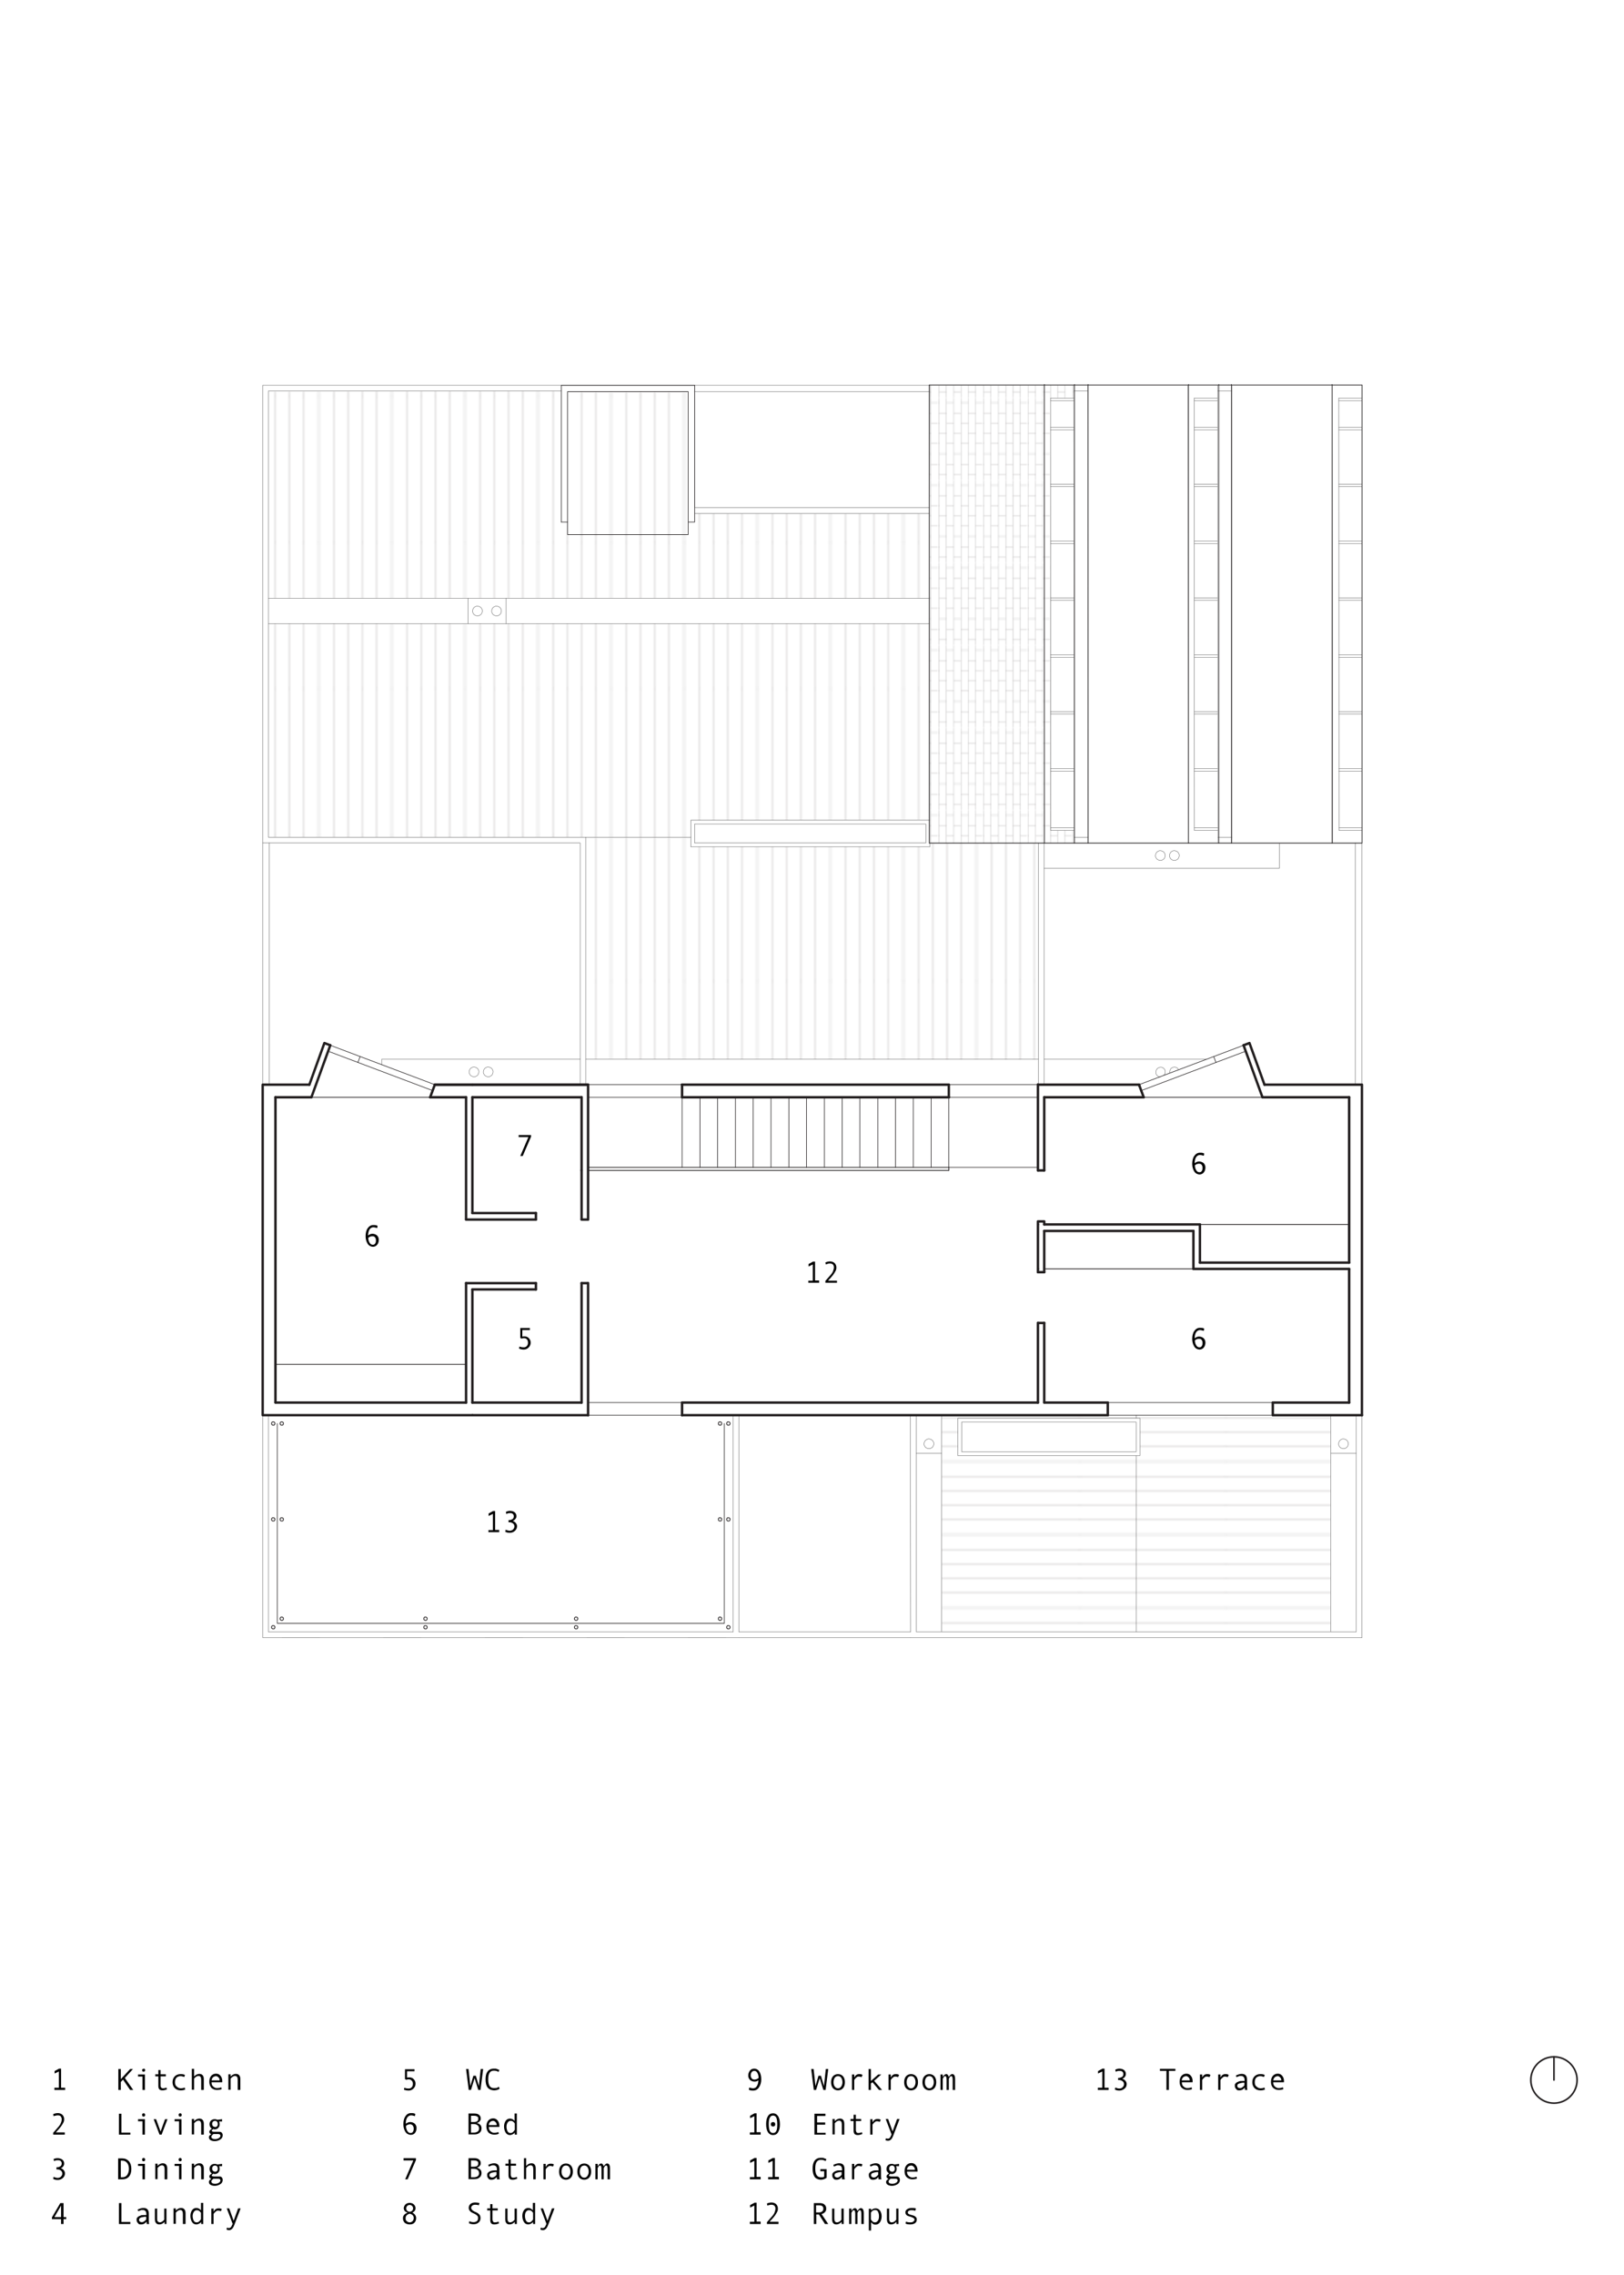 <?xml version="1.0" encoding="UTF-8"?>
<svg id="Layer_1" xmlns="http://www.w3.org/2000/svg" xmlns:xlink="http://www.w3.org/1999/xlink" version="1.1" viewBox="0 0 800 1120">
  <!-- Generator: Adobe Illustrator 29.3.0, SVG Export Plug-In . SVG Version: 2.1.0 Build 146)  -->
  <defs>
    <style>
      .st0, .st1, .st2, .st3, .st4, .st5, .st6, .st7, .st8 {
        fill: none;
      }

      .st1 {
        stroke-width: .8px;
      }

      .st1, .st2, .st3, .st4, .st5, .st6 {
        stroke-linecap: round;
        stroke-linejoin: round;
      }

      .st1, .st2, .st3, .st4, .st5, .st7, .st8 {
        stroke: #231f20;
      }

      .st2 {
        stroke-width: 1.2px;
      }

      .st9 {
        fill: url(#BRICKS-2);
      }

      .st10 {
        fill: url(#BRICKS-3);
      }

      .st3 {
        stroke-width: .3px;
      }

      .st4 {
        stroke-width: .4px;
      }

      .st5 {
        stroke-width: .3px;
      }

      .st6 {
        stroke: #5b5b5b;
        stroke-width: .2px;
      }

      .st11 {
        fill: url(#_10_lpi_10_);
      }

      .st12 {
        fill: url(#BRICKS);
      }

      .st13 {
        fill: url(#_10_lpi_10_-2);
      }

      .st14 {
        fill: url(#_10_lpi_10_-3);
      }

      .st7 {
        stroke-linecap: square;
      }

      .st7, .st8 {
        stroke-width: .1px;
      }
    </style>
    <pattern id="_10_lpi_10_" data-name=" 10 lpi 10 " x="0" y="0" width="72" height="72" patternTransform="translate(-15772.9 5667.1) rotate(-90) scale(1 -1)" patternUnits="userSpaceOnUse" viewBox="0 0 72 72">
      <g>
        <rect class="st0" width="72" height="72"/>
        <rect class="st0" width="72" height="72"/>
        <line class="st8" x1="71.8" y1="3.6" x2="144.2" y2="3.6"/>
        <line class="st8" x1="71.8" y1="18" x2="144.2" y2="18"/>
        <line class="st8" x1="71.8" y1="32.4" x2="144.2" y2="32.4"/>
        <line class="st8" x1="71.8" y1="46.8" x2="144.2" y2="46.8"/>
        <line class="st8" x1="71.8" y1="61.2" x2="144.2" y2="61.2"/>
        <line class="st8" x1="71.8" y1="10.8" x2="144.2" y2="10.8"/>
        <line class="st8" x1="71.8" y1="25.2" x2="144.2" y2="25.2"/>
        <line class="st8" x1="71.8" y1="39.6" x2="144.2" y2="39.6"/>
        <line class="st8" x1="71.8" y1="54" x2="144.2" y2="54"/>
        <line class="st8" x1="71.8" y1="68.4" x2="144.2" y2="68.4"/>
        <line class="st8" x1="-.2" y1="3.6" x2="72.2" y2="3.6"/>
        <line class="st8" x1="-.2" y1="18" x2="72.2" y2="18"/>
        <line class="st8" x1="-.2" y1="32.4" x2="72.2" y2="32.4"/>
        <line class="st8" x1="-.2" y1="46.8" x2="72.2" y2="46.8"/>
        <line class="st8" x1="-.2" y1="61.2" x2="72.2" y2="61.2"/>
        <line class="st8" x1="-.2" y1="10.8" x2="72.2" y2="10.8"/>
        <line class="st8" x1="-.2" y1="25.2" x2="72.2" y2="25.2"/>
        <line class="st8" x1="-.2" y1="39.6" x2="72.2" y2="39.6"/>
        <line class="st8" x1="-.2" y1="54" x2="72.2" y2="54"/>
        <line class="st8" x1="-.2" y1="68.4" x2="72.2" y2="68.4"/>
        <line class="st8" x1="-72.2" y1="3.6" x2=".2" y2="3.6"/>
        <line class="st8" x1="-72.2" y1="18" x2=".2" y2="18"/>
        <line class="st8" x1="-72.2" y1="32.4" x2=".2" y2="32.4"/>
        <line class="st8" x1="-72.2" y1="46.8" x2=".2" y2="46.8"/>
        <line class="st8" x1="-72.2" y1="61.2" x2=".2" y2="61.2"/>
        <line class="st8" x1="-72.2" y1="10.8" x2=".2" y2="10.8"/>
        <line class="st8" x1="-72.2" y1="25.2" x2=".2" y2="25.2"/>
        <line class="st8" x1="-72.2" y1="39.6" x2=".2" y2="39.6"/>
        <line class="st8" x1="-72.2" y1="54" x2=".2" y2="54"/>
        <line class="st8" x1="-72.2" y1="68.4" x2=".2" y2="68.4"/>
      </g>
    </pattern>
    <pattern id="_10_lpi_10_-2" data-name=" 10 lpi 10 -2" x="0" y="0" width="72" height="72" patternTransform="translate(243.9 -11970.4) scale(1 -1)" patternUnits="userSpaceOnUse" viewBox="0 0 72 72">
      <g>
        <rect class="st0" width="72" height="72"/>
        <rect class="st0" width="72" height="72"/>
        <line class="st8" x1="71.8" y1="3.6" x2="144.2" y2="3.6"/>
        <line class="st8" x1="71.8" y1="18" x2="144.2" y2="18"/>
        <line class="st8" x1="71.8" y1="32.4" x2="144.2" y2="32.4"/>
        <line class="st8" x1="71.8" y1="46.8" x2="144.2" y2="46.8"/>
        <line class="st8" x1="71.8" y1="61.2" x2="144.2" y2="61.2"/>
        <line class="st8" x1="71.8" y1="10.8" x2="144.2" y2="10.8"/>
        <line class="st8" x1="71.8" y1="25.2" x2="144.2" y2="25.2"/>
        <line class="st8" x1="71.8" y1="39.6" x2="144.2" y2="39.6"/>
        <line class="st8" x1="71.8" y1="54" x2="144.2" y2="54"/>
        <line class="st8" x1="71.8" y1="68.4" x2="144.2" y2="68.4"/>
        <line class="st8" x1="-.2" y1="3.6" x2="72.2" y2="3.6"/>
        <line class="st8" x1="-.2" y1="18" x2="72.2" y2="18"/>
        <line class="st8" x1="-.2" y1="32.4" x2="72.2" y2="32.4"/>
        <line class="st8" x1="-.2" y1="46.8" x2="72.2" y2="46.8"/>
        <line class="st8" x1="-.2" y1="61.2" x2="72.2" y2="61.2"/>
        <line class="st8" x1="-.2" y1="10.8" x2="72.2" y2="10.8"/>
        <line class="st8" x1="-.2" y1="25.2" x2="72.2" y2="25.2"/>
        <line class="st8" x1="-.2" y1="39.6" x2="72.2" y2="39.6"/>
        <line class="st8" x1="-.2" y1="54" x2="72.2" y2="54"/>
        <line class="st8" x1="-.2" y1="68.4" x2="72.2" y2="68.4"/>
        <line class="st8" x1="-72.2" y1="3.6" x2=".2" y2="3.6"/>
        <line class="st8" x1="-72.2" y1="18" x2=".2" y2="18"/>
        <line class="st8" x1="-72.2" y1="32.4" x2=".2" y2="32.4"/>
        <line class="st8" x1="-72.2" y1="46.8" x2=".2" y2="46.8"/>
        <line class="st8" x1="-72.2" y1="61.2" x2=".2" y2="61.2"/>
        <line class="st8" x1="-72.2" y1="10.8" x2=".2" y2="10.8"/>
        <line class="st8" x1="-72.2" y1="25.2" x2=".2" y2="25.2"/>
        <line class="st8" x1="-72.2" y1="39.6" x2=".2" y2="39.6"/>
        <line class="st8" x1="-72.2" y1="54" x2=".2" y2="54"/>
        <line class="st8" x1="-72.2" y1="68.4" x2=".2" y2="68.4"/>
      </g>
    </pattern>
    <pattern id="_10_lpi_10_-3" data-name=" 10 lpi 10 -3" x="0" y="0" width="72" height="72" patternTransform="translate(243.9 -11970.4) scale(1 -1)" patternUnits="userSpaceOnUse" viewBox="0 0 72 72">
      <g>
        <rect class="st0" width="72" height="72"/>
        <rect class="st0" width="72" height="72"/>
        <line class="st8" x1="71.8" y1="3.6" x2="144.2" y2="3.6"/>
        <line class="st8" x1="71.8" y1="18" x2="144.2" y2="18"/>
        <line class="st8" x1="71.8" y1="32.4" x2="144.2" y2="32.4"/>
        <line class="st8" x1="71.8" y1="46.8" x2="144.2" y2="46.8"/>
        <line class="st8" x1="71.8" y1="61.2" x2="144.2" y2="61.2"/>
        <line class="st8" x1="71.8" y1="10.8" x2="144.2" y2="10.8"/>
        <line class="st8" x1="71.8" y1="25.2" x2="144.2" y2="25.2"/>
        <line class="st8" x1="71.8" y1="39.6" x2="144.2" y2="39.6"/>
        <line class="st8" x1="71.8" y1="54" x2="144.2" y2="54"/>
        <line class="st8" x1="71.8" y1="68.4" x2="144.2" y2="68.4"/>
        <line class="st8" x1="-.2" y1="3.6" x2="72.2" y2="3.6"/>
        <line class="st8" x1="-.2" y1="18" x2="72.2" y2="18"/>
        <line class="st8" x1="-.2" y1="32.4" x2="72.2" y2="32.4"/>
        <line class="st8" x1="-.2" y1="46.8" x2="72.2" y2="46.8"/>
        <line class="st8" x1="-.2" y1="61.2" x2="72.2" y2="61.2"/>
        <line class="st8" x1="-.2" y1="10.8" x2="72.2" y2="10.8"/>
        <line class="st8" x1="-.2" y1="25.2" x2="72.2" y2="25.2"/>
        <line class="st8" x1="-.2" y1="39.6" x2="72.2" y2="39.6"/>
        <line class="st8" x1="-.2" y1="54" x2="72.2" y2="54"/>
        <line class="st8" x1="-.2" y1="68.4" x2="72.2" y2="68.4"/>
        <line class="st8" x1="-72.2" y1="3.6" x2=".2" y2="3.6"/>
        <line class="st8" x1="-72.2" y1="18" x2=".2" y2="18"/>
        <line class="st8" x1="-72.2" y1="32.4" x2=".2" y2="32.4"/>
        <line class="st8" x1="-72.2" y1="46.8" x2=".2" y2="46.8"/>
        <line class="st8" x1="-72.2" y1="61.2" x2=".2" y2="61.2"/>
        <line class="st8" x1="-72.2" y1="10.8" x2=".2" y2="10.8"/>
        <line class="st8" x1="-72.2" y1="25.2" x2=".2" y2="25.2"/>
        <line class="st8" x1="-72.2" y1="39.6" x2=".2" y2="39.6"/>
        <line class="st8" x1="-72.2" y1="54" x2=".2" y2="54"/>
        <line class="st8" x1="-72.2" y1="68.4" x2=".2" y2="68.4"/>
      </g>
    </pattern>
    <pattern id="BRICKS" x="0" y="0" width="57.6" height="43.2" patternTransform="translate(-15818.2 5473.4) rotate(-90) scale(.7 -.5)" patternUnits="userSpaceOnUse" viewBox="0 0 57.6 43.2">
      <g>
        <rect class="st0" width="57.6" height="43.2"/>
        <rect class="st0" x="0" width="57.6" height="43.2"/>
        <line class="st7" x1="57.6" y1="42.4" x2="115.2" y2="42.4"/>
        <line class="st7" x1="57.6" y1="35.2" x2="115.2" y2="35.2"/>
        <line class="st7" x1="57.6" y1="28" x2="115.2" y2="28"/>
        <line class="st7" x1="57.6" y1="20.8" x2="115.2" y2="20.8"/>
        <line class="st7" x1="57.6" y1="13.6" x2="115.2" y2="13.6"/>
        <line class="st7" x1="57.6" y1="6.4" x2="115.2" y2="6.4"/>
        <line class="st8" x1="54" y1="35.2" x2="54" y2="28"/>
        <line class="st8" x1="39.6" y1="35.2" x2="39.6" y2="28"/>
        <line class="st8" x1="25.2" y1="35.2" x2="25.2" y2="28"/>
        <line class="st8" x1="10.8" y1="35.2" x2="10.8" y2="28"/>
        <line class="st8" x1="54" y1="20.8" x2="54" y2="13.6"/>
        <line class="st8" x1="39.6" y1="20.8" x2="39.6" y2="13.6"/>
        <line class="st8" x1="25.2" y1="20.8" x2="25.2" y2="13.6"/>
        <line class="st8" x1="10.8" y1="20.8" x2="10.8" y2="13.6"/>
        <line class="st8" x1="54" y1="6.4" x2="54" y2="-1"/>
        <line class="st8" x1="39.6" y1="6.4" x2="39.6" y2="-1"/>
        <line class="st8" x1="25.2" y1="6.4" x2="25.2" y2="-1"/>
        <line class="st8" x1="10.8" y1="6.4" x2="10.8" y2="-1"/>
        <line class="st8" x1="46.8" y1="13.6" x2="46.8" y2="6.4"/>
        <line class="st8" x1="32.4" y1="13.6" x2="32.4" y2="6.4"/>
        <line class="st8" x1="18" y1="13.6" x2="18" y2="6.4"/>
        <line class="st8" x1="3.6" y1="13.6" x2="3.6" y2="6.4"/>
        <line class="st8" x1="46.8" y1="28" x2="46.8" y2="20.8"/>
        <line class="st8" x1="32.4" y1="28" x2="32.4" y2="20.8"/>
        <line class="st8" x1="18" y1="28" x2="18" y2="20.8"/>
        <line class="st8" x1="3.6" y1="28" x2="3.6" y2="20.8"/>
        <line class="st8" x1="46.8" y1="42.4" x2="46.8" y2="35.2"/>
        <line class="st8" x1="32.4" y1="42.4" x2="32.4" y2="35.2"/>
        <line class="st8" x1="18" y1="42.4" x2="18" y2="35.2"/>
        <line class="st8" x1="3.6" y1="42.4" x2="3.6" y2="35.2"/>
        <line class="st7" x1="0" y1="42.4" x2="57.6" y2="42.4"/>
        <line class="st7" x1="0" y1="35.2" x2="57.6" y2="35.2"/>
        <line class="st7" x1="0" y1="28" x2="57.6" y2="28"/>
        <line class="st7" x1="0" y1="20.8" x2="57.6" y2="20.8"/>
        <line class="st7" x1="0" y1="13.6" x2="57.6" y2="13.6"/>
        <line class="st7" x1="0" y1="6.4" x2="57.6" y2="6.4"/>
        <line class="st7" x1="-57.6" y1="42.4" x2="0" y2="42.4"/>
        <line class="st7" x1="-57.6" y1="35.2" x2="0" y2="35.2"/>
        <line class="st7" x1="-57.6" y1="28" x2="0" y2="28"/>
        <line class="st7" x1="-57.6" y1="20.8" x2="0" y2="20.8"/>
        <line class="st7" x1="-57.6" y1="13.6" x2="0" y2="13.6"/>
        <line class="st7" x1="-57.6" y1="6.4" x2="0" y2="6.4"/>
        <line class="st8" x1="54" y1="49.6" x2="54" y2="42.2"/>
        <line class="st8" x1="39.6" y1="49.6" x2="39.6" y2="42.2"/>
        <line class="st8" x1="25.2" y1="49.6" x2="25.2" y2="42.2"/>
        <line class="st8" x1="10.8" y1="49.6" x2="10.8" y2="42.2"/>
      </g>
    </pattern>
    <pattern id="BRICKS-2" x="0" y="0" width="57.6" height="43.2" patternTransform="translate(-15815.1 5473.4) rotate(-90) scale(.7 -.5)" patternUnits="userSpaceOnUse" viewBox="0 0 57.6 43.2">
      <g>
        <rect class="st0" width="57.6" height="43.2"/>
        <rect class="st0" x="0" width="57.6" height="43.2"/>
        <line class="st7" x1="57.6" y1="42.4" x2="115.2" y2="42.4"/>
        <line class="st7" x1="57.6" y1="35.2" x2="115.2" y2="35.2"/>
        <line class="st7" x1="57.6" y1="28" x2="115.2" y2="28"/>
        <line class="st7" x1="57.6" y1="20.8" x2="115.2" y2="20.8"/>
        <line class="st7" x1="57.6" y1="13.6" x2="115.2" y2="13.6"/>
        <line class="st7" x1="57.6" y1="6.4" x2="115.2" y2="6.4"/>
        <line class="st8" x1="54" y1="35.2" x2="54" y2="28"/>
        <line class="st8" x1="39.6" y1="35.2" x2="39.6" y2="28"/>
        <line class="st8" x1="25.2" y1="35.2" x2="25.2" y2="28"/>
        <line class="st8" x1="10.8" y1="35.2" x2="10.8" y2="28"/>
        <line class="st8" x1="54" y1="20.8" x2="54" y2="13.6"/>
        <line class="st8" x1="39.6" y1="20.8" x2="39.6" y2="13.6"/>
        <line class="st8" x1="25.2" y1="20.8" x2="25.2" y2="13.6"/>
        <line class="st8" x1="10.8" y1="20.8" x2="10.8" y2="13.6"/>
        <line class="st8" x1="54" y1="6.4" x2="54" y2="-1"/>
        <line class="st8" x1="39.6" y1="6.4" x2="39.6" y2="-1"/>
        <line class="st8" x1="25.2" y1="6.4" x2="25.2" y2="-1"/>
        <line class="st8" x1="10.8" y1="6.4" x2="10.8" y2="-1"/>
        <line class="st8" x1="46.8" y1="13.6" x2="46.8" y2="6.4"/>
        <line class="st8" x1="32.4" y1="13.6" x2="32.4" y2="6.4"/>
        <line class="st8" x1="18" y1="13.6" x2="18" y2="6.4"/>
        <line class="st8" x1="3.6" y1="13.6" x2="3.6" y2="6.4"/>
        <line class="st8" x1="46.8" y1="28" x2="46.8" y2="20.8"/>
        <line class="st8" x1="32.4" y1="28" x2="32.4" y2="20.8"/>
        <line class="st8" x1="18" y1="28" x2="18" y2="20.8"/>
        <line class="st8" x1="3.6" y1="28" x2="3.6" y2="20.8"/>
        <line class="st8" x1="46.8" y1="42.4" x2="46.8" y2="35.2"/>
        <line class="st8" x1="32.4" y1="42.4" x2="32.4" y2="35.2"/>
        <line class="st8" x1="18" y1="42.4" x2="18" y2="35.2"/>
        <line class="st8" x1="3.6" y1="42.4" x2="3.6" y2="35.2"/>
        <line class="st7" x1="0" y1="42.4" x2="57.6" y2="42.4"/>
        <line class="st7" x1="0" y1="35.2" x2="57.6" y2="35.2"/>
        <line class="st7" x1="0" y1="28" x2="57.6" y2="28"/>
        <line class="st7" x1="0" y1="20.8" x2="57.6" y2="20.8"/>
        <line class="st7" x1="0" y1="13.6" x2="57.6" y2="13.6"/>
        <line class="st7" x1="0" y1="6.4" x2="57.6" y2="6.4"/>
        <line class="st7" x1="-57.6" y1="42.4" x2="0" y2="42.4"/>
        <line class="st7" x1="-57.6" y1="35.2" x2="0" y2="35.2"/>
        <line class="st7" x1="-57.6" y1="28" x2="0" y2="28"/>
        <line class="st7" x1="-57.6" y1="20.8" x2="0" y2="20.8"/>
        <line class="st7" x1="-57.6" y1="13.6" x2="0" y2="13.6"/>
        <line class="st7" x1="-57.6" y1="6.4" x2="0" y2="6.4"/>
        <line class="st8" x1="54" y1="49.6" x2="54" y2="42.2"/>
        <line class="st8" x1="39.6" y1="49.6" x2="39.6" y2="42.2"/>
        <line class="st8" x1="25.2" y1="49.6" x2="25.2" y2="42.2"/>
        <line class="st8" x1="10.8" y1="49.6" x2="10.8" y2="42.2"/>
      </g>
    </pattern>
    <pattern id="BRICKS-3" x="0" y="0" width="57.6" height="43.2" patternTransform="translate(-15812.5 5473.4) rotate(-90) scale(.7 -.5)" patternUnits="userSpaceOnUse" viewBox="0 0 57.6 43.2">
      <g>
        <rect class="st0" width="57.6" height="43.2"/>
        <rect class="st0" x="0" width="57.6" height="43.2"/>
        <line class="st7" x1="57.6" y1="42.4" x2="115.2" y2="42.4"/>
        <line class="st7" x1="57.6" y1="35.2" x2="115.2" y2="35.2"/>
        <line class="st7" x1="57.6" y1="28" x2="115.2" y2="28"/>
        <line class="st7" x1="57.6" y1="20.8" x2="115.2" y2="20.8"/>
        <line class="st7" x1="57.6" y1="13.6" x2="115.2" y2="13.6"/>
        <line class="st7" x1="57.6" y1="6.4" x2="115.2" y2="6.4"/>
        <line class="st8" x1="54" y1="35.2" x2="54" y2="28"/>
        <line class="st8" x1="39.6" y1="35.2" x2="39.6" y2="28"/>
        <line class="st8" x1="25.2" y1="35.2" x2="25.2" y2="28"/>
        <line class="st8" x1="10.8" y1="35.2" x2="10.8" y2="28"/>
        <line class="st8" x1="54" y1="20.8" x2="54" y2="13.6"/>
        <line class="st8" x1="39.6" y1="20.8" x2="39.6" y2="13.6"/>
        <line class="st8" x1="25.2" y1="20.8" x2="25.2" y2="13.6"/>
        <line class="st8" x1="10.8" y1="20.8" x2="10.8" y2="13.6"/>
        <line class="st8" x1="54" y1="6.4" x2="54" y2="-1"/>
        <line class="st8" x1="39.6" y1="6.4" x2="39.6" y2="-1"/>
        <line class="st8" x1="25.2" y1="6.4" x2="25.2" y2="-1"/>
        <line class="st8" x1="10.8" y1="6.4" x2="10.8" y2="-1"/>
        <line class="st8" x1="46.8" y1="13.6" x2="46.8" y2="6.4"/>
        <line class="st8" x1="32.4" y1="13.6" x2="32.4" y2="6.4"/>
        <line class="st8" x1="18" y1="13.6" x2="18" y2="6.4"/>
        <line class="st8" x1="3.6" y1="13.6" x2="3.6" y2="6.4"/>
        <line class="st8" x1="46.8" y1="28" x2="46.8" y2="20.8"/>
        <line class="st8" x1="32.4" y1="28" x2="32.4" y2="20.8"/>
        <line class="st8" x1="18" y1="28" x2="18" y2="20.8"/>
        <line class="st8" x1="3.6" y1="28" x2="3.6" y2="20.8"/>
        <line class="st8" x1="46.8" y1="42.4" x2="46.8" y2="35.2"/>
        <line class="st8" x1="32.4" y1="42.4" x2="32.4" y2="35.2"/>
        <line class="st8" x1="18" y1="42.4" x2="18" y2="35.2"/>
        <line class="st8" x1="3.6" y1="42.4" x2="3.6" y2="35.2"/>
        <line class="st7" x1="0" y1="42.4" x2="57.6" y2="42.4"/>
        <line class="st7" x1="0" y1="35.2" x2="57.6" y2="35.2"/>
        <line class="st7" x1="0" y1="28" x2="57.6" y2="28"/>
        <line class="st7" x1="0" y1="20.8" x2="57.6" y2="20.8"/>
        <line class="st7" x1="0" y1="13.6" x2="57.6" y2="13.6"/>
        <line class="st7" x1="0" y1="6.4" x2="57.6" y2="6.4"/>
        <line class="st7" x1="-57.6" y1="42.4" x2="0" y2="42.4"/>
        <line class="st7" x1="-57.6" y1="35.2" x2="0" y2="35.2"/>
        <line class="st7" x1="-57.6" y1="28" x2="0" y2="28"/>
        <line class="st7" x1="-57.6" y1="20.8" x2="0" y2="20.8"/>
        <line class="st7" x1="-57.6" y1="13.6" x2="0" y2="13.6"/>
        <line class="st7" x1="-57.6" y1="6.4" x2="0" y2="6.4"/>
        <line class="st8" x1="54" y1="49.6" x2="54" y2="42.2"/>
        <line class="st8" x1="39.6" y1="49.6" x2="39.6" y2="42.2"/>
        <line class="st8" x1="25.2" y1="49.6" x2="25.2" y2="42.2"/>
        <line class="st8" x1="10.8" y1="49.6" x2="10.8" y2="42.2"/>
      </g>
    </pattern>
  </defs>
  <g id="Hatch">
    <polygon class="st11" points="276.7 256.9 279.4 257 279.5 263.3 338.9 263.2 339 257 342.2 256.9 342.2 252.8 457.7 252.9 457.7 294.5 132 294.5 132 192.8 276 192.5 276.7 256.9"/>
    <rect class="st11" x="280" y="192.8" width="58.8" height="70.7"/>
  </g>
  <g id="Below">
    <line class="st6" x1="129.4" y1="534" x2="129.4" y2="415"/>
    <polyline class="st6" points="458 403.8 340.3 403.8 340.3 416.9 458 416.9"/>
    <line class="st6" x1="659.5" y1="378.4" x2="670.9" y2="378.4"/>
    <line class="st6" x1="659.5" y1="379.7" x2="670.9" y2="379.7"/>
    <line class="st6" x1="659.5" y1="350.4" x2="670.9" y2="350.4"/>
    <line class="st6" x1="659.5" y1="351.6" x2="670.9" y2="351.6"/>
    <line class="st6" x1="659.5" y1="322.4" x2="670.9" y2="322.4"/>
    <line class="st6" x1="659.5" y1="323.6" x2="670.9" y2="323.6"/>
    <line class="st6" x1="659.5" y1="294.4" x2="670.9" y2="294.4"/>
    <line class="st6" x1="659.5" y1="295.6" x2="670.9" y2="295.6"/>
    <line class="st6" x1="659.5" y1="266.4" x2="670.9" y2="266.4"/>
    <line class="st6" x1="659.5" y1="267.6" x2="670.9" y2="267.6"/>
    <line class="st6" x1="659.5" y1="238.4" x2="670.9" y2="238.4"/>
    <line class="st6" x1="659.5" y1="239.6" x2="670.9" y2="239.6"/>
    <line class="st6" x1="659.5" y1="210.4" x2="670.9" y2="210.4"/>
    <line class="st6" x1="659.5" y1="211.6" x2="670.9" y2="211.6"/>
    <line class="st6" x1="659.5" y1="196" x2="659.6" y2="408.8"/>
    <line class="st6" x1="659.5" y1="197.2" x2="670.9" y2="197.2"/>
    <line class="st6" x1="659.5" y1="196" x2="670.9" y2="196"/>
    <line class="st6" x1="671" y1="407.5" x2="659.6" y2="407.5"/>
    <line class="st6" x1="671" y1="408.8" x2="659.6" y2="408.8"/>
    <line class="st6" x1="588.3" y1="378.4" x2="599.8" y2="378.4"/>
    <line class="st6" x1="588.3" y1="379.7" x2="599.8" y2="379.7"/>
    <line class="st6" x1="588.3" y1="350.4" x2="599.8" y2="350.4"/>
    <line class="st6" x1="588.3" y1="351.6" x2="599.8" y2="351.6"/>
    <line class="st6" x1="588.3" y1="322.4" x2="599.8" y2="322.4"/>
    <line class="st6" x1="588.3" y1="323.6" x2="599.8" y2="323.6"/>
    <line class="st6" x1="588.3" y1="294.4" x2="599.8" y2="294.4"/>
    <line class="st6" x1="588.3" y1="295.6" x2="599.8" y2="295.6"/>
    <line class="st6" x1="588.3" y1="266.4" x2="599.8" y2="266.4"/>
    <line class="st6" x1="588.3" y1="267.6" x2="599.8" y2="267.6"/>
    <line class="st6" x1="588.3" y1="238.4" x2="599.8" y2="238.4"/>
    <line class="st6" x1="588.3" y1="239.6" x2="599.8" y2="239.6"/>
    <line class="st6" x1="588.3" y1="210.4" x2="599.8" y2="210.4"/>
    <line class="st6" x1="588.3" y1="211.6" x2="599.8" y2="211.6"/>
    <line class="st6" x1="588.3" y1="196" x2="588.4" y2="408.8"/>
    <line class="st6" x1="588.3" y1="197.2" x2="599.8" y2="197.2"/>
    <line class="st6" x1="588.3" y1="196" x2="599.8" y2="196"/>
    <line class="st6" x1="599.9" y1="407.5" x2="588.4" y2="407.5"/>
    <line class="st6" x1="599.9" y1="408.8" x2="588.4" y2="408.8"/>
    <line class="st6" x1="517.5" y1="378.4" x2="529" y2="378.4"/>
    <line class="st6" x1="517.5" y1="379.7" x2="529" y2="379.7"/>
    <line class="st6" x1="517.5" y1="350.4" x2="529" y2="350.4"/>
    <line class="st6" x1="517.5" y1="351.6" x2="529" y2="351.6"/>
    <line class="st6" x1="517.5" y1="322.4" x2="529" y2="322.4"/>
    <line class="st6" x1="517.5" y1="323.6" x2="529" y2="323.6"/>
    <line class="st6" x1="517.5" y1="294.4" x2="529" y2="294.4"/>
    <line class="st6" x1="517.5" y1="295.6" x2="529" y2="295.6"/>
    <line class="st6" x1="517.5" y1="266.4" x2="529" y2="266.4"/>
    <line class="st6" x1="517.5" y1="267.6" x2="529" y2="267.6"/>
    <line class="st6" x1="517.5" y1="238.4" x2="529" y2="238.4"/>
    <line class="st6" x1="517.5" y1="239.6" x2="529" y2="239.6"/>
    <line class="st6" x1="529.1" y1="407.5" x2="517.6" y2="407.5"/>
    <line class="st6" x1="606.9" y1="412.2" x2="600" y2="412.2"/>
    <line class="st6" x1="536" y1="412.2" x2="529.1" y2="412.2"/>
    <line class="st6" x1="529.1" y1="408.8" x2="517.6" y2="408.8"/>
    <line class="st6" x1="517.5" y1="196" x2="517.6" y2="408.8"/>
    <line class="st6" x1="517.5" y1="189.7" x2="517.5" y2="189.7"/>
    <line class="st6" x1="517.5" y1="196" x2="529" y2="196"/>
    <line class="st6" x1="517.5" y1="197.2" x2="529" y2="197.2"/>
    <line class="st6" x1="514.4" y1="197.2" x2="514.4" y2="197.2"/>
    <line class="st6" x1="599.9" y1="192.5" x2="606.8" y2="192.5"/>
    <line class="st6" x1="529" y1="192.5" x2="535.9" y2="192.5"/>
    <line class="st6" x1="517.5" y1="211.6" x2="529" y2="211.6"/>
    <line class="st6" x1="517.5" y1="210.4" x2="529" y2="210.4"/>
    <line class="st6" x1="606.8" y1="189.7" x2="606.9" y2="415"/>
    <line class="st6" x1="535.9" y1="189.7" x2="536" y2="415"/>
    <path class="st6" d="M580.9,421.2c0-.3,0-.6-.2-.9-.1-.3-.3-.6-.5-.8s-.5-.4-.8-.5c-.3-.1-.6-.2-.9-.2s-.6,0-.9.2c-.3.1-.6.3-.8.5s-.4.5-.5.8c-.1.3-.2.6-.2.9s0,.6.2.9c.1.3.3.6.5.8.2.2.5.4.8.5.3.1.6.2.9.2s.6,0,.9-.2c.3-.1.6-.3.8-.5.2-.2.4-.5.5-.8.1-.3.2-.6.2-.9Z"/>
    <polyline class="st6" points="514.3 427.5 630.2 427.5 630.2 415.2"/>
    <path class="st6" d="M574,421.2c0-.3,0-.6-.2-.9-.1-.3-.3-.6-.5-.8s-.5-.4-.8-.5c-.3-.1-.6-.2-.9-.2s-.6,0-.9.2c-.3.1-.6.3-.8.5s-.4.5-.5.8c-.1.3-.2.6-.2.9s0,.6.2.9c.1.3.3.6.5.8s.5.4.8.5c.3.1.6.2.9.2s.6,0,.9-.2c.3-.1.6-.3.8-.5s.4-.5.5-.8c.1-.3.2-.6.2-.9Z"/>
    <line class="st6" x1="655.6" y1="803.2" x2="655.6" y2="696.7"/>
    <line class="st6" x1="559.7" y1="698.2" x2="559.7" y2="696.7"/>
    <line class="st6" x1="559.7" y1="803.4" x2="559.7" y2="716.6"/>
    <line class="st6" x1="655.6" y1="715.5" x2="668.1" y2="715.5"/>
    <path class="st6" d="M664.2,710.8c0-.3,0-.6-.2-.9-.1-.3-.3-.6-.5-.8s-.5-.4-.8-.5c-.3-.1-.6-.2-.9-.2s-.6,0-.9.2c-.3.1-.6.3-.8.5-.2.2-.4.5-.5.8-.1.3-.2.6-.2.9s0,.6.2.9c.1.3.3.6.5.8s.5.4.8.5c.3.1.6.2.9.2s.6,0,.9-.2c.3-.1.6-.3.8-.5s.4-.5.5-.8c.1-.3.2-.6.2-.9Z"/>
    <line class="st6" x1="463.9" y1="803.2" x2="463.9" y2="696.7"/>
    <line class="st6" x1="364" y1="803.4" x2="448.6" y2="803.4"/>
    <line class="st6" x1="448.6" y1="803.4" x2="448.5" y2="696.7"/>
    <polyline class="st6" points="670.9 696.7 670.9 806.3 448.6 806.3"/>
    <polyline class="st6" points="668.1 696.7 668.1 803.4 451.4 803.4 451.3 696.7"/>
    <polyline class="st6" points="364 806.3 129.4 806.2 129.4 696.7"/>
    <line class="st6" x1="364" y1="696.7" x2="364" y2="803.4"/>
    <polyline class="st6" points="361.2 696.7 361.2 803.4 132.2 803.4 132.2 696.7"/>
    <path class="st6" d="M573.3,529.4c.2-.2.3-.4.5-.6.1-.2.2-.5.2-.8s0-.5,0-.8c0-.2-.2-.5-.3-.7-.1-.2-.3-.4-.5-.6-.2-.2-.5-.3-.7-.4s-.5-.1-.8-.1c-.3,0-.5,0-.8.2-.2,0-.5.2-.7.4-.2.2-.4.4-.5.6s-.2.5-.3.8c0,.2,0,.5,0,.8s.1.5.2.7c.1.2.3.5.5.7.2.2.4.3.7.4.2,0,.5.2.8.2"/>
    <path class="st6" d="M580.6,526.6c-.3-.5-.7-.9-1.2-1.1-.5-.2-1.1-.2-1.7,0s-1,.6-1.2,1.1c-.3.5-.3,1.1-.2,1.6"/>
    <line class="st6" x1="511.5" y1="415" x2="511.5" y2="534"/>
    <line class="st6" x1="288.6" y1="521.5" x2="511.5" y2="521.5"/>
    <line class="st6" x1="514.3" y1="521.5" x2="594.3" y2="521.5"/>
    <line class="st6" x1="342.2" y1="405.7" x2="342.2" y2="415"/>
    <line class="st6" x1="132.2" y1="307.1" x2="457.9" y2="307.1"/>
    <line class="st6" x1="132.2" y1="294.5" x2="457.9" y2="294.5"/>
    <line class="st6" x1="342.2" y1="252.8" x2="457.9" y2="252.8"/>
    <polyline class="st6" points="288.6 534 288.6 412.2 132.2 412.2 132.2 192.5 276.5 192.5"/>
    <polyline class="st6" points="342.2 405.7 456.1 405.7 456.1 415 342.2 415"/>
    <line class="st6" x1="188.1" y1="524.2" x2="188.1" y2="521.5"/>
    <path class="st6" d="M235.9,527.7c0-.3,0-.6-.2-.9-.1-.3-.3-.6-.5-.8s-.5-.4-.8-.5c-.3-.1-.6-.2-.9-.2s-.6,0-.9.2c-.3.1-.6.3-.8.5-.2.2-.4.5-.5.8-.1.3-.2.6-.2.9s0,.6.2.9c.1.3.3.6.5.8s.5.4.8.5c.3.1.6.2.9.2s.6,0,.9-.2c.3-.1.6-.3.8-.5s.4-.5.5-.8c.1-.3.2-.6.2-.9Z"/>
    <path class="st6" d="M242.9,527.7c0-.3,0-.6-.2-.9-.1-.3-.3-.6-.5-.8s-.5-.4-.8-.5c-.3-.1-.6-.2-.9-.2s-.6,0-.9.2c-.3.1-.6.3-.8.5-.2.2-.4.5-.5.8-.1.3-.2.6-.2.9s0,.6.2.9c.1.3.3.6.5.8s.5.4.8.5c.3.1.6.2.9.2s.6,0,.9-.2c.3-.1.6-.3.8-.5s.4-.5.5-.8c.1-.3.2-.6.2-.9Z"/>
    <line class="st6" x1="188.1" y1="521.5" x2="285.8" y2="521.5"/>
    <line class="st6" x1="463.9" y1="715.5" x2="451.3" y2="715.5"/>
    <path class="st6" d="M460,710.8c0-.3,0-.6-.2-.9-.1-.3-.3-.6-.5-.8s-.5-.4-.8-.5c-.3-.1-.6-.2-.9-.2s-.6,0-.9.2c-.3.1-.6.3-.8.5-.2.2-.4.5-.5.8-.1.3-.2.6-.2.9s0,.6.2.9c.1.3.3.6.5.8.2.2.5.4.8.5.3.1.6.2.9.2s.6,0,.9-.2c.3-.1.6-.3.8-.5.2-.2.4-.5.5-.8.1-.3.2-.6.2-.9Z"/>
    <line class="st6" x1="249.3" y1="294.5" x2="249.3" y2="307.1"/>
    <path class="st6" d="M247,300.8c0-.3,0-.6-.2-.9-.1-.3-.3-.6-.5-.8s-.5-.4-.8-.5c-.3-.1-.6-.2-.9-.2s-.6,0-.9.2c-.3.1-.6.3-.8.5s-.4.5-.5.8c-.1.3-.2.6-.2.9s0,.6.2.9c.1.3.3.6.5.8s.5.4.8.5c.3.1.6.2.9.2s.6,0,.9-.2c.3-.1.6-.3.8-.5s.4-.5.5-.8c.1-.3.2-.6.2-.9Z"/>
    <line class="st6" x1="230.5" y1="294.5" x2="230.5" y2="307.1"/>
    <path class="st6" d="M237.6,300.8c0-.3,0-.6-.2-.9-.1-.3-.3-.6-.5-.8s-.5-.4-.8-.5c-.3-.1-.6-.2-.9-.2s-.6,0-.9.2c-.3.1-.6.3-.8.5s-.4.5-.5.8c-.1.3-.2.6-.2.9s0,.6.2.9c.1.3.3.6.5.8s.5.4.8.5c.3.1.6.2.9.2s.6,0,.9-.2c.3-.1.6-.3.8-.5s.4-.5.5-.8c.1-.3.2-.6.2-.9Z"/>
    <line class="st6" x1="656.3" y1="189.7" x2="656.5" y2="415"/>
    <line class="st6" x1="585.2" y1="189.7" x2="585.3" y2="415"/>
    <line class="st6" x1="514.4" y1="189.7" x2="514.5" y2="414.8"/>
    <line class="st6" x1="342.1" y1="192.8" x2="457.9" y2="192.8"/>
    <line class="st6" x1="342.1" y1="189.7" x2="457.9" y2="189.7"/>
    <line class="st6" x1="364" y1="806.3" x2="448.6" y2="806.3"/>
    <line class="st6" x1="670.9" y1="534" x2="670.9" y2="415"/>
    <line class="st6" x1="667.7" y1="534" x2="667.7" y2="415"/>
    <line class="st6" x1="132.6" y1="534" x2="132.6" y2="415"/>
    <rect class="st6" x="471.8" y="698.2" width="89.8" height="18.4"/>
    <rect class="st6" x="473.7" y="700.1" width="86" height="14.6"/>
    <line class="st6" x1="529" y1="189.7" x2="529.1" y2="415"/>
    <line class="st6" x1="599.9" y1="189.7" x2="600" y2="415"/>
    <line class="st6" x1="457.9" y1="249.9" x2="458" y2="416.9"/>
    <line class="st6" x1="514.3" y1="415" x2="458" y2="415"/>
    <polyline class="st6" points="285.8 534 285.8 415 129.4 415 129.4 189.7 342.2 189.7 342.2 249.9 457.9 249.9 458 189.7 670.9 189.7 670.9 415 514.3 415 514.3 534"/>
    <line class="st6" x1="340.4" y1="412.2" x2="288.6" y2="412.2"/>
    <polygon class="st11" points="457.7 403.5 340.1 403.9 340.1 412.1 132 412.1 132 306.9 457.5 306.9 457.7 403.5"/>
    <polygon class="st11" points="511.5 415.1 458 415.1 458 416.9 340.3 416.9 340.1 412.3 288.6 412.4 288.7 521.4 511.2 521.7 511.5 415.1"/>
    <polygon class="st13" points="559.6 696.8 559.7 698.1 561.6 698.2 561.5 716.6 559.7 716.6 559.8 803.4 655.4 803.4 655.5 697 559.6 696.8"/>
    <polygon class="st14" points="559.8 696.8 559.7 698.2 471.9 698.3 471.9 716.6 559.7 716.7 559.7 803.4 464 803.4 463.9 697 559.8 696.8"/>
    <polygon class="st12" points="529.1 415 458 415.1 458 189.7 529 189.7 529 196 517.1 196.1 517.6 408.9 529 408.8 529.1 415"/>
    <polygon class="st9" points="600.2 415 536 415.1 535.9 189.7 600.1 189.7 600.1 196 588.2 196.1 588.7 408.9 600.1 408.8 600.2 415"/>
    <polygon class="st10" points="670.9 415 606.6 415.1 606.6 189.7 670.8 189.7 670.8 196 658.9 196.1 659.4 408.9 670.8 408.8 670.9 415"/>
  </g>
  <g id="Wall">
    <path class="st2" d="M135.7,540.2v150.2"/>
    <line class="st2" x1="211.9" y1="540.2" x2="214.2" y2="534"/>
    <line class="st2" x1="214.2" y1="534" x2="232.7" y2="534"/>
    <path class="st2" d="M467.4,540.2v-6.2"/>
    <path class="st2" d="M336,540.2h131.5"/>
    <path class="st2" d="M336,534v6.2"/>
    <path class="st2" d="M467.4,534h-131.5"/>
    <path class="st2" d="M232.7,534h56.9"/>
    <path class="st2" d="M514.4,540.2h49"/>
    <path class="st2" d="M514.4,576.2v-36"/>
    <path class="st2" d="M511.3,534h49.8"/>
    <path class="st2" d="M511.3,576.2v-42.3"/>
    <line class="st2" x1="514.4" y1="576.2" x2="511.3" y2="576.2"/>
    <path class="st2" d="M336,690.5v6.3"/>
    <path class="st2" d="M511.3,690.5h-175.3"/>
    <line class="st2" x1="511.3" y1="690.5" x2="511.3" y2="651.3"/>
    <line class="st2" x1="514.4" y1="651.3" x2="511.3" y2="651.3"/>
    <line class="st2" x1="587.9" y1="606" x2="587.9" y2="624.7"/>
    <line class="st2" x1="591.1" y1="602.8" x2="591.1" y2="621.6"/>
    <line class="st2" x1="664.6" y1="624.7" x2="587.9" y2="624.7"/>
    <path class="st2" d="M664.6,540.2h-42.7"/>
    <path class="st2" d="M664.6,621.6v-81.4"/>
    <path class="st2" d="M591.1,621.6h73.5"/>
    <polyline class="st2" points="511.3 602.8 511.3 601.3 514.4 601.3 514.4 602.8"/>
    <path class="st2" d="M591.1,602.8h-76.7"/>
    <line class="st2" x1="514.4" y1="626.3" x2="511.3" y2="626.3"/>
    <path class="st2" d="M514.4,606v20.3"/>
    <path class="st2" d="M587.9,606h-73.5"/>
    <path class="st2" d="M511.3,624.7v1.6"/>
    <path class="st2" d="M511.3,602.8v21.9"/>
    <line class="st2" x1="286.5" y1="576.2" x2="286.5" y2="576.2"/>
    <line class="st2" x1="264" y1="600.4" x2="264" y2="597.2"/>
    <path class="st2" d="M229.6,600.4c1,0,12.5,0,34.4,0"/>
    <path class="st2" d="M229.6,540.2v60.1"/>
    <path class="st2" d="M211.9,540.2h17.7"/>
    <path class="st2" d="M289.7,534h-75.5"/>
    <path class="st2" d="M289.7,600.4v-66.4"/>
    <path class="st2" d="M286.5,600.4h3.1"/>
    <path class="st2" d="M286.5,540.2v60.1"/>
    <path class="st2" d="M232.7,540.2h53.8"/>
    <path class="st2" d="M232.7,597.2v-57"/>
    <path class="st2" d="M229.6,690.5v-58.8"/>
    <path class="st2" d="M135.7,690.5h93.9"/>
    <path class="st2" d="M153.4,540.2h-17.7"/>
    <line class="st2" x1="264" y1="634.8" x2="264" y2="631.7"/>
    <path class="st2" d="M289.7,696.7c-19,0-38,0-56.9,0"/>
    <path class="st2" d="M289.7,631.7v65.1"/>
    <path class="st2" d="M232.7,690.5v-55.7"/>
    <path class="st2" d="M286.5,690.5c-17.9,0-35.9,0-53.8,0"/>
    <path class="st2" d="M286.5,631.7v58.8"/>
    <line class="st2" x1="627" y1="690.5" x2="627" y2="696.7"/>
    <line class="st2" x1="545.7" y1="690.5" x2="545.7" y2="696.7"/>
    <path class="st2" d="M514.4,690.5h31.3"/>
    <path class="st2" d="M514.4,651.3v39.1"/>
    <path class="st2" d="M664.6,690.5v-65.7"/>
    <path class="st2" d="M627,690.5h37.6"/>
    <path class="st2" d="M670.9,696.7h-43.8"/>
    <path class="st2" d="M670.9,534v162.8"/>
    <path class="st2" d="M622.9,534h47.9"/>
    <line class="st2" x1="336" y1="696.7" x2="545.7" y2="696.7"/>
    <polyline class="st2" points="622.9 534 615.5 513.5 612.6 514.6"/>
    <path class="st2" d="M232.7,597.2c3,0,13.5,0,31.3,0"/>
    <path class="st2" d="M286.5,631.7h3.1"/>
    <path class="st2" d="M229.6,631.7h34.4"/>
    <path class="st2" d="M232.7,634.8h31.3"/>
    <polyline class="st2" points="232.7 696.7 129.4 696.7 129.4 534 152.4 534"/>
    <polyline class="st2" points="152.4 534 159.8 513.5 162.7 514.6"/>
    <line class="st2" x1="153.4" y1="540.2" x2="162.7" y2="514.6"/>
    <line class="st2" x1="561.1" y1="534" x2="561.3" y2="534.6"/>
    <line class="st2" x1="621.9" y1="540.2" x2="612.6" y2="514.6"/>
    <line class="st2" x1="563.4" y1="540.2" x2="561.1" y2="534"/>
  </g>
  <g id="Window_Door_Stairs">
    <line class="st3" x1="458.7" y1="540.2" x2="458.7" y2="574.7"/>
    <line class="st3" x1="162.7" y1="514.6" x2="214.2" y2="534"/>
    <line class="st3" x1="176.3" y1="523.1" x2="177.4" y2="520.1"/>
    <line class="st3" x1="599" y1="523.1" x2="597.9" y2="520.1"/>
    <line class="st3" x1="613.7" y1="517.5" x2="562.2" y2="536.9"/>
    <line class="st3" x1="612.6" y1="514.6" x2="561.1" y2="534"/>
    <line class="st3" x1="344.8" y1="540.2" x2="344.8" y2="574.7"/>
    <line class="st3" x1="353.5" y1="540.2" x2="353.5" y2="574.7"/>
    <line class="st3" x1="362.3" y1="540.2" x2="362.3" y2="574.7"/>
    <line class="st3" x1="371" y1="540.2" x2="371" y2="574.7"/>
    <line class="st3" x1="379.8" y1="540.2" x2="379.8" y2="574.7"/>
    <line class="st3" x1="388.6" y1="540.2" x2="388.6" y2="574.7"/>
    <line class="st3" x1="397.3" y1="540.2" x2="397.3" y2="574.7"/>
    <line class="st3" x1="406.1" y1="540.2" x2="406.1" y2="574.7"/>
    <line class="st3" x1="423.6" y1="540.2" x2="423.6" y2="574.7"/>
    <line class="st3" x1="414.9" y1="540.2" x2="414.9" y2="574.7"/>
    <line class="st3" x1="432.4" y1="540.2" x2="432.4" y2="574.7"/>
    <line class="st3" x1="441.1" y1="540.2" x2="441.1" y2="574.7"/>
    <line class="st3" x1="449.9" y1="540.2" x2="449.9" y2="574.7"/>
    <polyline class="st3" points="356.8 700.8 356.8 799.2 136.6 799.2 136.6 700.8"/>
    <line class="st3" x1="467.4" y1="540.2" x2="467.4" y2="574.7"/>
    <line class="st3" x1="336" y1="696.7" x2="289.7" y2="696.7"/>
    <line class="st3" x1="545.7" y1="690.5" x2="627" y2="690.5"/>
    <line class="st3" x1="511.3" y1="534" x2="467.4" y2="534"/>
    <line class="st3" x1="336" y1="534" x2="289.7" y2="534"/>
    <line class="st3" x1="627" y1="696.7" x2="545.7" y2="696.7"/>
    <line class="st3" x1="336" y1="540.2" x2="336" y2="574.7"/>
    <line class="st3" x1="511.3" y1="540.2" x2="467.4" y2="540.2"/>
    <line class="st3" x1="336" y1="540.2" x2="289.7" y2="540.2"/>
    <polyline class="st5" points="339.1 257 342.2 257 342.2 189.7 276.5 189.7 276.5 257"/>
    <line class="st5" x1="276.5" y1="257" x2="279.6" y2="257"/>
    <rect class="st5" x="279.6" y="192.8" width="59.4" height="70.4"/>
    <rect class="st5" x="457.7" y="189.5" width="213.3" height="225.6"/>
    <line class="st3" x1="511.3" y1="574.7" x2="467.4" y2="574.7"/>
    <line class="st3" x1="336" y1="690.5" x2="289.7" y2="690.5"/>
    <line class="st3" x1="161.6" y1="517.5" x2="213.1" y2="536.9"/>
    <line class="st3" x1="585.5" y1="189.2" x2="585.5" y2="415.1"/>
    <line class="st3" x1="514.5" y1="189.2" x2="514.5" y2="415.1"/>
    <line class="st3" x1="656.2" y1="189.2" x2="656.2" y2="415.1"/>
    <line class="st3" x1="606.6" y1="189.2" x2="606.6" y2="415.1"/>
    <line class="st3" x1="600.4" y1="189.2" x2="600.4" y2="415.1"/>
    <line class="st3" x1="536" y1="189.2" x2="536" y2="415.1"/>
    <line class="st3" x1="529.3" y1="189.2" x2="529.3" y2="415.1"/>
  </g>
  <g id="Accessory">
    <line class="st4" x1="587.9" y1="624.7" x2="514.4" y2="624.7"/>
    <path class="st4" d="M135.4,748c0,0,0-.2,0-.3,0,0-.1-.2-.2-.3s-.2-.1-.3-.2c0,0-.2,0-.3,0s-.2,0-.3,0c-.1,0-.2,0-.3.2s-.1.2-.2.3c0,0,0,.2,0,.3s0,.2,0,.3c0,0,.1.2.2.3,0,0,.2.1.3.2,0,0,.2,0,.3,0s.2,0,.3,0c.1,0,.2,0,.3-.2,0,0,.1-.2.2-.3,0,0,0-.2,0-.3Z"/>
    <path class="st4" d="M359.6,801.1c0,0,0-.2,0-.3,0,0-.1-.2-.2-.3,0,0-.2-.1-.3-.2,0,0-.2,0-.3,0s-.2,0-.3,0c-.1,0-.2,0-.3.2,0,0-.1.2-.2.3,0,0,0,.2,0,.3s0,.2,0,.3c0,0,.1.2.2.3,0,0,.2.1.3.2,0,0,.2,0,.3,0s.2,0,.3,0c.1,0,.2,0,.3-.2,0,0,.1-.2.2-.3,0,0,0-.2,0-.3Z"/>
    <path class="st4" d="M210.4,796.9c0,0,0-.2,0-.3,0,0-.1-.2-.2-.3,0,0-.2-.1-.3-.2,0,0-.2,0-.3,0s-.2,0-.3,0c-.1,0-.2,0-.3.2,0,0-.1.2-.2.3,0,0,0,.2,0,.3s0,.2,0,.3c0,0,.1.2.2.3,0,0,.2.1.3.2,0,0,.2,0,.3,0s.2,0,.3,0c.1,0,.2,0,.3-.2,0,0,.1-.2.2-.3,0,0,0-.2,0-.3Z"/>
    <path class="st4" d="M139.6,700.8c0,0,0-.2,0-.3,0,0-.1-.2-.2-.3,0,0-.2-.1-.3-.2,0,0-.2,0-.3,0s-.2,0-.3,0c-.1,0-.2,0-.3.2s-.1.2-.2.3c0,0,0,.2,0,.3s0,.2,0,.3c0,0,.1.2.2.3,0,0,.2.1.3.2,0,0,.2,0,.3,0s.2,0,.3,0c.1,0,.2,0,.3-.2s.1-.2.2-.3c0,0,0-.2,0-.3Z"/>
    <line class="st4" x1="467.4" y1="576.2" x2="289.7" y2="576.2"/>
    <line class="st4" x1="467.4" y1="574.7" x2="467.4" y2="576.2"/>
    <line class="st4" x1="563.4" y1="540.2" x2="621.9" y2="540.2"/>
    <path class="st4" d="M139.6,796.9c0,0,0-.2,0-.3,0,0-.1-.2-.2-.3,0,0-.2-.1-.3-.2,0,0-.2,0-.3,0s-.2,0-.3,0c-.1,0-.2,0-.3.2s-.1.2-.2.3c0,0,0,.2,0,.3s0,.2,0,.3c0,0,.1.2.2.3,0,0,.2.1.3.2,0,0,.2,0,.3,0s.2,0,.3,0c.1,0,.2,0,.3-.2s.1-.2.2-.3c0,0,0-.2,0-.3Z"/>
    <path class="st4" d="M284.6,801.1c0,0,0-.2,0-.3,0,0-.1-.2-.2-.3,0,0-.2-.1-.3-.2,0,0-.2,0-.3,0s-.2,0-.3,0c-.1,0-.2,0-.3.2s-.1.2-.2.3c0,0,0,.2,0,.3s0,.2,0,.3c0,0,.1.2.2.3,0,0,.2.1.3.2,0,0,.2,0,.3,0s.2,0,.3,0c.1,0,.2,0,.3-.2,0,0,.1-.2.2-.3,0,0,0-.2,0-.3Z"/>
    <path class="st4" d="M210.4,801.1c0,0,0-.2,0-.3,0,0-.1-.2-.2-.3s-.2-.1-.3-.2c0,0-.2,0-.3,0s-.2,0-.3,0c-.1,0-.2,0-.3.2,0,0-.1.2-.2.3,0,0,0,.2,0,.3s0,.2,0,.3c0,0,.1.2.2.3,0,0,.2.1.3.2,0,0,.2,0,.3,0s.2,0,.3,0c.1,0,.2,0,.3-.2s.1-.2.2-.3c0,0,0-.2,0-.3Z"/>
    <path class="st4" d="M359.6,700.8c0,0,0-.2,0-.3,0,0-.1-.2-.2-.3s-.2-.1-.3-.2c0,0-.2,0-.3,0s-.2,0-.3,0c-.1,0-.2,0-.3.2,0,0-.1.2-.2.3,0,0,0,.2,0,.3s0,.2,0,.3c0,0,.1.2.2.3,0,0,.2.1.3.2,0,0,.2,0,.3,0s.2,0,.3,0c.1,0,.2,0,.3-.2s.1-.2.2-.3c0,0,0-.2,0-.3Z"/>
    <path class="st4" d="M359.6,748c0,0,0-.2,0-.3,0,0-.1-.2-.2-.3,0,0-.2-.1-.3-.2,0,0-.2,0-.3,0s-.2,0-.3,0c-.1,0-.2,0-.3.2,0,0-.1.2-.2.3,0,0,0,.2,0,.3s0,.2,0,.3c0,0,.1.2.2.3,0,0,.2.1.3.2,0,0,.2,0,.3,0s.2,0,.3,0c.1,0,.2,0,.3-.2,0,0,.1-.2.2-.3,0,0,0-.2,0-.3Z"/>
    <path class="st4" d="M135.4,801.1c0,0,0-.2,0-.3,0,0-.1-.2-.2-.3,0,0-.2-.1-.3-.2,0,0-.2,0-.3,0s-.2,0-.3,0c-.1,0-.2,0-.3.2s-.1.2-.2.3c0,0,0,.2,0,.3s0,.2,0,.3c0,0,.1.2.2.3,0,0,.2.1.3.2,0,0,.2,0,.3,0s.2,0,.3,0c.1,0,.2,0,.3-.2s.1-.2.2-.3c0,0,0-.2,0-.3Z"/>
    <line class="st4" x1="664.6" y1="602.8" x2="591.1" y2="602.8"/>
    <line class="st4" x1="135.7" y1="671.7" x2="229.6" y2="671.7"/>
    <path class="st4" d="M135.4,700.8c0,0,0-.2,0-.3,0,0-.1-.2-.2-.3,0,0-.2-.1-.3-.2,0,0-.2,0-.3,0s-.2,0-.3,0c-.1,0-.2,0-.3.2,0,0-.1.2-.2.3,0,0,0,.2,0,.3s0,.2,0,.3c0,0,.1.2.2.3s.2.1.3.2c0,0,.2,0,.3,0s.2,0,.3,0c.1,0,.2,0,.3-.2,0,0,.1-.2.2-.3,0,0,0-.2,0-.3Z"/>
    <path class="st4" d="M355.5,796.9c0,0,0-.2,0-.3,0,0-.1-.2-.2-.3,0,0-.2-.1-.3-.2,0,0-.2,0-.3,0s-.2,0-.3,0c-.1,0-.2,0-.3.2s-.1.2-.2.3c0,0,0,.2,0,.3s0,.2,0,.3c0,0,.1.2.2.3,0,0,.2.1.3.2,0,0,.2,0,.3,0s.2,0,.3,0c.1,0,.2,0,.3-.2s.1-.2.2-.3c0,0,0-.2,0-.3Z"/>
    <path class="st4" d="M355.5,700.8c0,0,0-.2,0-.3,0,0-.1-.2-.2-.3,0,0-.2-.1-.3-.2,0,0-.2,0-.3,0s-.2,0-.3,0c-.1,0-.2,0-.3.2,0,0-.1.2-.2.3,0,0,0,.2,0,.3s0,.2,0,.3c0,0,.1.2.2.3,0,0,.2.1.3.2,0,0,.2,0,.3,0s.2,0,.3,0c.1,0,.2,0,.3-.2,0,0,.1-.2.2-.3,0,0,0-.2,0-.3Z"/>
    <path class="st4" d="M355.5,748c0,0,0-.2,0-.3,0,0-.1-.2-.2-.3s-.2-.1-.3-.2c0,0-.2,0-.3,0s-.2,0-.3,0c-.1,0-.2,0-.3.2s-.1.2-.2.3c0,0,0,.2,0,.3s0,.2,0,.3c0,0,.1.2.2.3s.2.1.3.2c0,0,.2,0,.3,0s.2,0,.3,0c.1,0,.2,0,.3-.2s.1-.2.2-.3c0,0,0-.2,0-.3Z"/>
    <path class="st4" d="M284.6,796.9c0,0,0-.2,0-.3,0,0-.1-.2-.2-.3,0,0-.2-.1-.3-.2,0,0-.2,0-.3,0s-.2,0-.3,0c-.1,0-.2,0-.3.2s-.1.2-.2.3c0,0,0,.2,0,.3s0,.2,0,.3c0,0,.1.2.2.3,0,0,.2.1.3.2,0,0,.2,0,.3,0s.2,0,.3,0c.1,0,.2,0,.3-.2s.1-.2.2-.3c0,0,0-.2,0-.3Z"/>
    <path class="st4" d="M139.6,748c0,0,0-.2,0-.3,0,0-.1-.2-.2-.3,0,0-.2-.1-.3-.2,0,0-.2,0-.3,0s-.2,0-.3,0c-.1,0-.2,0-.3.2,0,0-.1.2-.2.3,0,0,0,.2,0,.3s0,.2,0,.3c0,0,.1.2.2.3,0,0,.2.1.3.2,0,0,.2,0,.3,0s.2,0,.3,0c.1,0,.2,0,.3-.2,0,0,.1-.2.2-.3,0,0,0-.2,0-.3Z"/>
    <line class="st4" x1="153.4" y1="540.2" x2="211.9" y2="540.2"/>
    <line class="st4" x1="467.4" y1="574.7" x2="289.7" y2="574.7"/>
  </g>
  <g id="TEXT">
    <circle class="st1" cx="765.5" cy="1024" r="11.4"/>
    <line class="st1" x1="765.5" y1="1012.6" x2="765.5" y2="1024"/>
    <path d="M32.2,1028.9h-5.4v-1.1h2.2v-8l-2.1,1v-1.2l2.2-1.2h1v9.4h2v1.1h0Z"/>
    <path d="M65.6,1028.9h-1.5l-3.5-5.1-1.1,1.2v3.9h-1.2v-10.3h1.2v5l4.6-5h1.4l-4,4.4,4.2,6h0Z"/>
    <path d="M71.3,1028.9h-1.1v-6.6h-2.2v-1h3.4v7.6ZM70.7,1018.4c.2,0,.4,0,.6.2.2.2.2.3.2.5s0,.4-.2.6-.3.2-.6.2-.4,0-.5-.2-.2-.3-.2-.5,0-.4.2-.5.3-.2.5-.2h0Z"/>
    <path d="M82.3,1028.6c-.8.3-1.5.5-2.3.5-1.4,0-2-.7-2-2.2v-4.7h-1.5v-1h1.5v-2.1h1.1v2.1h2.6v1h-2.6v4.4c0,.5,0,.8.3,1.1s.5.4.8.4c.6,0,1.2-.1,1.8-.4,0,0,.2.9.2.9Z"/>
    <path d="M91.2,1028.7c-.7.3-1.4.4-2.2.4-1.2,0-2.2-.4-2.9-1.1-.7-.7-1.1-1.7-1.1-2.9s.4-2.2,1.1-2.9,1.7-1.1,2.8-1.1,1.5.1,2.2.4l-.3,1c-.7-.2-1.3-.4-1.9-.4-.8,0-1.5.3-2,.8s-.7,1.3-.7,2.2.2,1.6.8,2.1,1.2.9,2,.9,1.3-.1,2-.4l.2.9h0Z"/>
    <path d="M100.2,1028.9h-1.1v-4.9c0-.7-.1-1.2-.3-1.5s-.6-.5-1-.5c-.7,0-1.4.4-2.2,1.3v5.5h-1.1v-10.3h1.1v3.8c.8-.9,1.7-1.3,2.6-1.3,1.4,0,2.2.9,2.2,2.6v5.2h0Z"/>
    <path d="M109.4,1025.1h-5.2c0,.9.2,1.6.8,2.1s1.1.8,1.8.8,1.4-.1,2.2-.4l.2.9c-.7.3-1.5.4-2.4.4s-2.1-.4-2.7-1.1-1-1.7-1-2.9.3-2.2.9-2.9c.6-.7,1.4-1.1,2.4-1.1s1.6.3,2.2,1,.9,1.6.9,2.7v.4h0ZM108.2,1024.2c0-.6-.2-1.1-.6-1.5-.4-.4-.8-.6-1.2-.6s-1.1.2-1.5.6-.6.9-.7,1.5h3.9Z"/>
    <path d="M118.2,1028.9h-1.1v-4.9c0-.7-.1-1.2-.3-1.5s-.6-.5-1-.5c-.7,0-1.4.4-2.2,1.3v5.5h-1.1v-7.6h1.1v1.1c.8-.9,1.7-1.3,2.6-1.3,1.4,0,2.2.9,2.2,2.6v5.2h0Z"/>
    <path d="M31.9,1050.9h-5.7v-.9c1.4-1.6,2.4-2.7,2.8-3.2s.8-1.1,1-1.7c.3-.6.4-1.2.4-1.8s-.2-1-.5-1.4-.8-.5-1.5-.5-1.1.2-2,.4l-.2-1c.7-.3,1.5-.5,2.3-.5s1.7.3,2.2.8.9,1.2.9,2.1-.1,1.2-.4,1.8-.7,1.2-1.1,1.8-1.3,1.6-2.6,3h4.4v1.1h0Z"/>
    <path d="M64.2,1050.9h-5.6v-10.3h1.2v9.3h4.4v1.1h0Z"/>
    <path d="M71.3,1050.9h-1.1v-6.6h-2.2v-1h3.4v7.6ZM70.7,1040.4c.2,0,.4,0,.6.2s.2.3.2.6,0,.4-.2.6-.3.2-.6.2-.4,0-.5-.2-.2-.3-.2-.6,0-.4.2-.6.3-.2.5-.2h0Z"/>
    <path d="M82.5,1043.3l-2.9,7.6h-1l-2.9-7.6h1.2l2.2,6.1,2.2-6.1h1.2,0Z"/>
    <path d="M89.3,1050.9h-1.1v-6.6h-2.2v-1h3.4v7.6ZM88.7,1040.4c.2,0,.4,0,.6.2s.2.3.2.6,0,.4-.2.6-.3.2-.6.2-.4,0-.5-.2-.2-.3-.2-.6,0-.4.2-.6.3-.2.5-.2h0Z"/>
    <path d="M100.2,1050.9h-1.1v-4.9c0-.7-.1-1.2-.3-1.5-.2-.3-.6-.5-1-.5-.7,0-1.4.4-2.2,1.3v5.5h-1.1v-7.6h1.1v1.1c.8-.9,1.7-1.3,2.6-1.3,1.4,0,2.2.9,2.2,2.6v5.2h0Z"/>
    <path d="M105.4,1048c-.7.3-1.1.7-1.1.9s0,.3.2.4.4.2.7.2h2.6c.6,0,1.1,0,1.4.4.3.3.5.7.5,1.3,0,.9-.4,1.6-1.2,2.1-.8.5-1.7.8-2.7.8s-1.5-.2-2.1-.5c-.5-.3-.8-.8-.8-1.4s.4-1.1,1.2-1.5c-.7-.3-1-.7-1-1.2s.4-1,1.3-1.5c-.4-.2-.7-.6-.9-1s-.3-.8-.3-1.2c0-.7.2-1.3.7-1.8.5-.5,1.1-.7,1.8-.7s1,.1,1.4.3l2.3-.3v1.1h-1.5c.2.4.3.8.3,1.4s-.2,1.3-.7,1.8c-.5.5-1.1.7-1.8.7s-.3,0-.4,0h0ZM105.9,1053.1c.8,0,1.4-.2,1.9-.5s.8-.8.8-1.2-.4-.8-1.1-.8-.7,0-1.3,0c-.4,0-.7,0-.9,0s-.3,0-.5.3c-.2.2-.4.3-.5.5-.1.2-.2.4-.2.6,0,.3.2.6.5.8.3.2.8.3,1.3.3h0ZM105.9,1047.2c.4,0,.8-.2,1-.4.3-.3.4-.7.4-1.1s-.1-.9-.4-1.2-.6-.4-1-.4-.8.2-1,.4c-.3.3-.4.7-.4,1.1s.1.8.4,1.1c.3.3.6.4,1,.4h0Z"/>
    <path d="M29.9,1067.4c.6.2,1.1.5,1.5,1,.4.5.6,1,.6,1.6,0,.9-.4,1.7-1.1,2.3s-1.5.9-2.5.9-1.6-.2-2.2-.5l.2-1c.7.3,1.4.5,2,.5s1.2-.2,1.6-.6.7-.9.7-1.5-.2-1.1-.7-1.5c-.5-.4-1.1-.6-1.9-.6h-.3v-1h0c.8,0,1.4-.2,1.9-.5s.7-.8.7-1.4-.2-.9-.5-1.2-.8-.4-1.5-.4-1.1.1-1.8.4l-.2-1c.7-.3,1.3-.4,2-.4s1.7.2,2.3.7.9,1.1.9,1.9-.2,1-.5,1.5c-.4.5-.8.7-1.3.9h0s0,0,0,0Z"/>
    <path d="M58.3,1062.6h2c1.3,0,2.4.5,3.2,1.4.8.9,1.2,2.2,1.2,3.8s-.4,2.9-1.2,3.8c-.8.9-1.9,1.3-3.2,1.3h-2.1v-10.3h0ZM59.5,1071.9h.8c1,0,1.8-.4,2.3-1.1s.9-1.7.9-3-.3-2.3-.9-3c-.6-.7-1.3-1.1-2.3-1.1h-.8v8.2Z"/>
    <path d="M71.3,1072.9h-1.1v-6.6h-2.2v-1h3.4v7.6ZM70.7,1062.4c.2,0,.4,0,.6.2s.2.3.2.6,0,.4-.2.6-.3.2-.6.2-.4,0-.5-.2-.2-.3-.2-.6,0-.4.2-.6.3-.2.5-.2h0Z"/>
    <path d="M82.2,1072.9h-1.1v-4.9c0-.7-.1-1.2-.3-1.5-.2-.3-.6-.5-1-.5-.7,0-1.4.4-2.2,1.3v5.5h-1.1v-7.6h1.1v1.1c.8-.9,1.7-1.3,2.6-1.3,1.4,0,2.2.9,2.2,2.6v5.2h0Z"/>
    <path d="M89.3,1072.9h-1.1v-6.6h-2.2v-1h3.4v7.6ZM88.7,1062.4c.2,0,.4,0,.6.2s.2.3.2.6,0,.4-.2.6-.3.2-.6.2-.4,0-.5-.2-.2-.3-.2-.6,0-.4.2-.6.3-.2.5-.2h0Z"/>
    <path d="M100.2,1072.9h-1.1v-4.9c0-.7-.1-1.2-.3-1.5-.2-.3-.6-.5-1-.5-.7,0-1.4.4-2.2,1.3v5.5h-1.1v-7.6h1.1v1.1c.8-.9,1.7-1.3,2.6-1.3,1.4,0,2.2.9,2.2,2.6v5.2h0Z"/>
    <path d="M105.4,1070c-.7.3-1.1.7-1.1.9s0,.3.2.4.4.2.7.2h2.6c.6,0,1.1,0,1.4.4.3.3.5.7.5,1.3,0,.9-.4,1.6-1.2,2.1-.8.5-1.7.8-2.7.8s-1.5-.2-2.1-.5c-.5-.3-.8-.8-.8-1.4s.4-1.1,1.2-1.5c-.7-.3-1-.7-1-1.2s.4-1,1.3-1.5c-.4-.2-.7-.6-.9-1s-.3-.8-.3-1.2c0-.7.2-1.3.7-1.8.5-.5,1.1-.7,1.8-.7s1,.1,1.4.3l2.3-.3v1.1h-1.5c.2.4.3.8.3,1.4s-.2,1.3-.7,1.8c-.5.5-1.1.7-1.8.7s-.3,0-.4,0h0ZM105.9,1075.1c.8,0,1.4-.2,1.9-.5s.8-.8.8-1.2-.4-.8-1.1-.8-.7,0-1.3,0c-.4,0-.7,0-.9,0s-.3,0-.5.3c-.2.2-.4.3-.5.5-.1.2-.2.4-.2.6,0,.3.2.6.5.8.3.2.8.3,1.3.3h0ZM105.9,1069.2c.4,0,.8-.2,1-.4.3-.3.4-.7.4-1.1s-.1-.9-.4-1.2-.6-.4-1-.4-.8.2-1,.4c-.3.3-.4.7-.4,1.1s.1.8.4,1.1c.3.3.6.4,1,.4h0Z"/>
    <path d="M32.6,1092.5h-1.3v2.4h-1.2v-2.4h-4.5v-.9l4.1-7h1.6v6.9h1.3v1.1ZM30.1,1091.5v-5.7l-3.3,5.7h3.3Z"/>
    <path d="M64.2,1094.9h-5.6v-10.3h1.2v9.3h4.4v1.1h0Z"/>
    <path d="M73.4,1094.9h-1.1c0-.3-.1-.7-.1-1.2-.7.9-1.5,1.4-2.7,1.4s-1.1-.2-1.5-.6-.7-.9-.7-1.6,0-.7.2-1,.4-.5.7-.7c.3-.2.7-.3,1.1-.5s.9-.2,1.5-.2h1.3v-.5c0-1.3-.6-2-1.8-2s-.7,0-1.1.2c-.4.1-.8.3-1.1.4l-.3-.8c1-.5,2-.8,2.9-.8,1.7,0,2.6.9,2.6,2.8v3.3c0,.7,0,1.2.2,1.8h0ZM72,1092.7v-1.4c-1,0-1.7.2-2.1.3-.4,0-.7.2-1,.4s-.4.5-.4.9.1.6.4.8.5.3.9.3.8-.1,1.2-.4.8-.6,1.1-1h0Z"/>
    <path d="M82.2,1094.9h-1.1v-1.1c-.8.9-1.7,1.3-2.6,1.3-1.4,0-2.2-.9-2.2-2.6v-5.2h1.1v4.9c0,.7,0,1.1.3,1.4s.6.5,1,.5c.7,0,1.4-.4,2.2-1.3v-5.5h1.1v7.6h0Z"/>
    <path d="M91.2,1094.9h-1.1v-4.9c0-.7-.1-1.2-.3-1.5-.2-.3-.6-.5-1-.5-.7,0-1.4.4-2.2,1.3v5.5h-1.1v-7.6h1.1v1.1c.8-.9,1.7-1.3,2.6-1.3,1.4,0,2.2.9,2.2,2.6v5.2h0Z"/>
    <path d="M100.2,1094.9h-1.1v-1.1c-.2.4-.6.7-1,.9-.4.2-.9.4-1.4.4-.9,0-1.6-.4-2.1-1.2s-.8-1.8-.8-3,.3-2,.8-2.8c.5-.7,1.2-1.1,2.1-1.1s1.7.4,2.3,1.2v-3.7h1.1v10.3h0ZM99,1092.6v-3.2c-.6-.9-1.2-1.3-2-1.3s-1.1.3-1.5.8c-.4.6-.6,1.3-.6,2.1s.2,1.6.5,2.2c.3.6.8.9,1.4.9s.6,0,.9-.2c.3-.2.6-.4.8-.7.3-.3.4-.5.4-.6h0Z"/>
    <path d="M109.3,1087.5l-.5,1.1c-.5-.2-.9-.3-1.3-.3s-.7,0-1,.3c-.3.2-.6.5-.9.8s-.4.6-.4.6v4.9h-1.1v-7.6h1.1v1.6c.6-1.2,1.4-1.7,2.4-1.7s1.1.1,1.7.4h0Z"/>
    <path d="M118.5,1087.3l-2.9,7.6c-.4,1.1-.8,1.9-1.2,2.3s-.9.7-1.4.7-.9,0-1.4-.3l.2-.9c.4.1.7.2,1,.2s.8-.2,1-.5.5-.8.8-1.6l-2.9-7.6h1.2l2.2,6.1,2.2-6.1h1.2,0Z"/>
    <path d="M200.5,1022.8c.3,0,.7-.1,1-.1,1,0,1.8.3,2.3.9.6.6.9,1.3.9,2.2s-.3,1.7-1,2.4-1.5,1-2.4,1-1.7-.2-2.3-.4l.2-1c.7.3,1.4.4,2.1.4s1.1-.2,1.5-.6.6-1,.6-1.7-.2-1.2-.6-1.6c-.4-.4-.8-.6-1.4-.6s-.8,0-1.2.2l-.7-.3v-4.9h4.7v1h-3.7v3.1h0Z"/>
    <path d="M238,1018.6l-1.3,10.3h-1.1l-1.8-5.8-1.8,5.8h-1.1l-1.3-10.3h1.2l.9,8.4,1.5-5.1h1.2l1.5,5.1.9-8.4h1.2Z"/>
    <path d="M246.1,1028.3c-.8.6-1.8.8-2.8.8s-2.4-.5-3.1-1.4-1-2.2-1-4,.3-3,1-3.9,1.7-1.4,3.1-1.4,1,0,1.5.2.9.3,1.2.5l-.4.9c-.7-.4-1.4-.6-2.3-.6s-1.7.3-2.1,1c-.5.7-.7,1.8-.7,3.3,0,2.9.9,4.3,2.8,4.3s1.6-.2,2.4-.7l.4.9h0Z"/>
    <path d="M200,1045.5c.6-.5,1.3-.8,2.1-.8s1.6.3,2.2.8c.6.6.9,1.3.9,2.2s-.3,1.8-.8,2.4-1.2.9-2.1.9-2-.5-2.6-1.5-1-2.2-1-3.7.3-2.9,1-3.9c.7-1.1,1.6-1.6,2.8-1.6s1.5.1,2.1.4l-.2,1.1c-.7-.2-1.3-.4-1.9-.4-.8,0-1.4.4-1.9,1.1s-.7,1.8-.7,2.9h0ZM200,1046.6c0,.9.2,1.7.6,2.4.4.7.9,1.1,1.6,1.1s.9-.2,1.2-.6c.3-.4.4-.9.4-1.6s-.2-1.1-.5-1.5c-.3-.4-.8-.6-1.3-.6s-1.4.2-2,.8h0Z"/>
    <path d="M235,1045.2c.7.2,1.2.5,1.6.9s.6,1,.6,1.7c0,.9-.3,1.7-1,2.2-.7.6-1.5.8-2.5.8h-2.9v-10.3h2.9c1,0,1.8.2,2.3.7.6.4.8,1.1.8,1.8s-.2.9-.5,1.3c-.3.4-.8.7-1.3.8h0s0,0,0,0ZM232,1044.7h1.4c1.5,0,2.2-.5,2.2-1.6s-.2-.8-.5-1.1c-.4-.3-.9-.4-1.6-.4h-1.5v3.1h0ZM232,1049.9h1.4c.8,0,1.4-.2,1.9-.5.5-.4.7-.9.7-1.5s-.2-1.2-.7-1.6-1.1-.6-2-.6h-1.3v4.1h0Z"/>
    <path d="M246,1047.1h-5.2c0,.9.2,1.6.8,2.1s1.1.8,1.8.8,1.4-.1,2.1-.4l.2.9c-.7.3-1.5.4-2.4.4s-2.1-.4-2.7-1.1-1-1.7-1-2.9.3-2.2.9-2.9,1.4-1.1,2.4-1.1,1.6.3,2.2,1,.9,1.6.9,2.7v.4h0ZM244.7,1046.2c0-.6-.2-1.1-.6-1.5s-.8-.6-1.2-.6-1.1.2-1.5.6-.6.9-.6,1.5h3.9Z"/>
    <path d="M254.7,1050.9h-1.1v-1.1c-.2.4-.6.7-1,.9-.4.2-.9.4-1.4.4-.9,0-1.6-.4-2.1-1.2-.5-.8-.8-1.8-.8-3s.3-2,.8-2.8c.5-.7,1.2-1.1,2.1-1.1s1.7.4,2.3,1.2v-3.7h1.1v10.3h0ZM253.6,1048.6v-3.2c-.6-.9-1.2-1.3-2-1.3s-1.1.3-1.5.8c-.4.6-.6,1.3-.6,2.1s.2,1.6.5,2.2c.3.6.8.9,1.4.9s.6,0,.9-.2c.3-.2.6-.4.8-.7.3-.3.4-.5.4-.6h0Z"/>
    <path d="M204.9,1063.4l-4.1,9.5h-1.2l4-9.3h-4.8v-1.1h6.1v.9h0Z"/>
    <path d="M235,1067.2c.7.2,1.2.5,1.6.9s.6,1,.6,1.7c0,.9-.3,1.7-1,2.2-.7.6-1.5.8-2.5.8h-2.9v-10.3h2.9c1,0,1.8.2,2.3.7.6.4.8,1.1.8,1.8s-.2.9-.5,1.3c-.3.4-.8.7-1.3.8h0s0,0,0,0ZM232,1066.7h1.4c1.5,0,2.2-.5,2.2-1.6s-.2-.8-.5-1.1c-.4-.3-.9-.4-1.6-.4h-1.5v3.1h0ZM232,1071.9h1.4c.8,0,1.4-.2,1.9-.5.5-.4.7-.9.7-1.5s-.2-1.2-.7-1.6-1.1-.6-2-.6h-1.3v4.1h0Z"/>
    <path d="M245.9,1072.9h-1.1c0-.3-.1-.7-.1-1.2-.6.9-1.5,1.4-2.6,1.4s-1.1-.2-1.5-.6-.6-.9-.6-1.6,0-.7.2-1,.4-.5.7-.7c.3-.2.6-.3,1.1-.5.4-.1.9-.2,1.5-.2h1.3v-.5c0-1.3-.6-2-1.8-2s-.6,0-1.1.2c-.4.1-.8.3-1.1.4l-.3-.8c1-.5,2-.8,2.9-.8,1.7,0,2.6.9,2.6,2.8v3.3c0,.7,0,1.2.2,1.8h0ZM244.6,1070.7v-1.4c-1,0-1.7.2-2.1.3-.4,0-.7.2-1,.4s-.4.5-.4.9.1.6.4.8.5.3.9.3.8-.1,1.2-.4c.4-.2.8-.6,1.1-1h0Z"/>
    <path d="M254.8,1072.6c-.8.3-1.5.5-2.3.5-1.4,0-2-.7-2-2.2v-4.7h-1.5v-1h1.5v-2.1h1.1v2.1h2.6v1h-2.6v4.4c0,.5.1.8.3,1.1.2.3.5.4.8.4.6,0,1.2-.1,1.9-.4l.2.9h0Z"/>
    <path d="M263.8,1072.9h-1.1v-4.9c0-.7-.1-1.2-.3-1.5-.2-.3-.6-.5-1-.5-.7,0-1.5.4-2.2,1.3v5.5h-1.1v-10.3h1.1v3.8c.8-.9,1.7-1.3,2.6-1.3,1.4,0,2.1.9,2.1,2.6v5.2h0Z"/>
    <path d="M272.9,1065.5l-.5,1.1c-.5-.2-.9-.3-1.3-.3s-.7,0-1,.3c-.3.2-.6.5-.9.8-.3.4-.4.6-.4.6v4.9h-1.1v-7.6h1.1v1.6c.6-1.2,1.4-1.7,2.4-1.7s1.1.1,1.7.4h0Z"/>
    <path d="M278.8,1065.1c1,0,1.9.4,2.5,1.1s.9,1.7.9,2.9-.3,2.2-.9,2.9-1.5,1.1-2.5,1.1-1.9-.4-2.5-1.1c-.6-.7-.9-1.7-.9-2.9s.3-2.2.9-2.9,1.5-1.1,2.5-1.1h0ZM278.8,1072.1c.7,0,1.2-.3,1.6-.9s.6-1.3.6-2.1-.2-1.6-.6-2.2-.9-.8-1.6-.8-1.3.3-1.6.8c-.4.6-.6,1.3-.6,2.2s.2,1.6.6,2.1c.4.6.9.9,1.6.9h0Z"/>
    <path d="M287.8,1065.1c1,0,1.9.4,2.5,1.1s.9,1.7.9,2.9-.3,2.2-.9,2.9-1.5,1.1-2.5,1.1-1.9-.4-2.5-1.1c-.6-.7-.9-1.7-.9-2.9s.3-2.2.9-2.9,1.5-1.1,2.5-1.1h0ZM287.8,1072.1c.7,0,1.2-.3,1.6-.9s.6-1.3.6-2.1-.2-1.6-.6-2.2-1-.8-1.6-.8-1.3.3-1.6.8c-.4.6-.6,1.3-.6,2.2s.2,1.6.6,2.1c.4.6.9.9,1.6.9h0Z"/>
    <path d="M300.4,1072.9h-1.1v-5c0-1.2-.2-1.8-.7-1.8s-.5.2-.8.6-.4.7-.4.7v5.5h-1.1v-5c0-1.2-.2-1.8-.7-1.8s-.5.2-.8.6c-.3.4-.4.7-.4.7v5.5h-1.1v-7.6h1.1v1.2c.2-.4.5-.7.8-1,.3-.2.6-.4.9-.4s.6.1.8.4c.2.2.4.6.5,1,.2-.4.5-.7.8-1s.6-.4.9-.4c.9,0,1.4.8,1.4,2.5v5.3h0Z"/>
    <path d="M202.8,1089.2c.7.2,1.2.6,1.6,1.1.4.5.6,1.1.6,1.7,0,.9-.3,1.7-.9,2.3s-1.4.8-2.3.8-1.8-.3-2.4-.8c-.6-.6-.9-1.3-.9-2.2s.2-1.2.6-1.7,1-.8,1.7-1.1c-.6-.2-1-.4-1.4-.8-.3-.4-.5-.9-.5-1.4s.3-1.3.8-1.8c.5-.5,1.2-.8,2.1-.8s1.6.3,2.1.8.8,1.1.8,1.8-.2,1-.5,1.4-.8.7-1.4.9h0ZM201.8,1089.8c-1.3.4-2,1.1-2,2.2s.2,1.1.6,1.5.9.6,1.4.6,1-.2,1.4-.6c.4-.4.6-.9.6-1.5s-.1-.9-.4-1.3c-.3-.4-.8-.7-1.6-.9h0ZM201.8,1088.8s.1,0,.4,0,.4-.1.5-.2.3-.2.4-.3.2-.3.3-.5c0-.2.1-.4.1-.6,0-.5-.2-.9-.5-1.2s-.7-.5-1.2-.5-.9.2-1.2.5-.5.7-.5,1.2,0,.5.2.8.3.4.4.5.4.2.6.3c.2,0,.4.1.4.1h0Z"/>
    <path d="M236,1085.7c-.6-.2-1.2-.3-1.8-.3s-1.1.1-1.5.4c-.4.3-.6.7-.6,1.2s.5,1.2,1.5,1.7c.8.3,1.3.6,1.5.7.2.1.5.3.8.6s.5.5.6.8c.1.3.2.7.2,1.1,0,1-.3,1.8-1,2.3-.7.6-1.5.8-2.4.8s-1.7-.2-2.3-.5l.2-1c.8.4,1.5.5,2.1.5s1.2-.2,1.6-.5.6-.8.6-1.5-.1-.8-.4-1.2c-.3-.3-.8-.7-1.5-1-.7-.3-1.2-.6-1.4-.7s-.4-.3-.6-.5-.4-.5-.5-.7-.2-.6-.2-.9c0-.8.3-1.5.9-2s1.4-.7,2.3-.7,1.4.1,2.1.3l-.3,1h0Z"/>
    <path d="M245.8,1094.6c-.8.3-1.5.5-2.3.5-1.4,0-2-.7-2-2.2v-4.7h-1.5v-1h1.5v-2.1h1.1v2.1h2.6v1h-2.6v4.4c0,.5.1.8.3,1.1.2.3.5.4.8.4.6,0,1.2-.1,1.9-.4l.2.9h0Z"/>
    <path d="M254.7,1094.9h-1.1v-1.1c-.8.9-1.7,1.3-2.6,1.3-1.4,0-2.1-.9-2.1-2.6v-5.2h1.1v4.9c0,.7.1,1.1.3,1.4.2.3.6.5,1,.5.7,0,1.4-.4,2.2-1.3v-5.5h1.1v7.6h0Z"/>
    <path d="M263.7,1094.9h-1.1v-1.1c-.2.4-.6.7-1,.9-.4.2-.9.4-1.4.4-.9,0-1.6-.4-2.1-1.2-.5-.8-.8-1.8-.8-3s.3-2,.8-2.8c.5-.7,1.2-1.1,2.1-1.1s1.7.4,2.3,1.2v-3.7h1.1v10.3h0ZM262.6,1092.6v-3.2c-.5-.9-1.2-1.3-2-1.3s-1.1.3-1.5.8c-.4.6-.5,1.3-.5,2.1s.2,1.6.5,2.2c.3.6.8.9,1.4.9s.6,0,.9-.2c.3-.2.6-.4.8-.7.3-.3.4-.5.4-.6h0Z"/>
    <path d="M273.1,1087.3l-2.9,7.6c-.4,1.1-.8,1.9-1.2,2.3s-.9.7-1.4.7-.9,0-1.4-.3l.2-.9c.4.1.7.2,1,.2s.8-.2,1-.5.5-.8.8-1.6l-2.9-7.6h1.2l2.2,6.1,2.2-6.1h1.2,0Z"/>
    <path d="M373.8,1024c-.6.5-1.3.8-2.1.8s-1.6-.3-2.2-.8c-.6-.6-.9-1.3-.9-2.2s.3-1.7.8-2.4,1.3-1,2.2-1,1.9.5,2.5,1.5.9,2.2.9,3.8-.4,2.8-1.1,3.9c-.7,1.1-1.7,1.6-2.9,1.6s-1.5-.1-2.1-.4l.2-1.1c.7.2,1.3.4,1.9.4.8,0,1.5-.4,1.9-1.2.5-.8.7-1.8.7-2.9h0ZM373.7,1022.9c0-.9-.2-1.7-.6-2.4-.4-.7-.9-1-1.5-1s-1,.2-1.3.6c-.3.4-.5.9-.5,1.6s.2,1.1.5,1.5c.3.4.8.6,1.3.6s1.4-.2,2-.7h0Z"/>
    <path d="M408,1018.6l-1.3,10.3h-1.1l-1.8-5.8-1.8,5.8h-1.1l-1.3-10.3h1.2l.9,8.4,1.5-5.1h1.2l1.5,5.1.9-8.4h1.2Z"/>
    <path d="M412.8,1021.1c1,0,1.9.4,2.5,1.1s.9,1.7.9,2.9-.3,2.2-.9,2.9-1.5,1.1-2.5,1.1-1.9-.4-2.5-1.1c-.6-.7-.9-1.7-.9-2.9s.3-2.2.9-2.9c.6-.7,1.5-1.1,2.5-1.1h0ZM412.8,1028.1c.7,0,1.2-.3,1.6-.9s.6-1.3.6-2.1-.2-1.6-.6-2.2-.9-.8-1.6-.8-1.3.3-1.6.8c-.4.6-.6,1.3-.6,2.2s.2,1.6.6,2.1c.4.6.9.9,1.6.9h0Z"/>
    <path d="M424.9,1021.5l-.5,1.1c-.5-.2-.9-.3-1.3-.3s-.7,0-1,.3c-.3.2-.6.5-.9.8-.3.4-.4.6-.4.6v4.9h-1.1v-7.6h1.1v1.5c.6-1.2,1.4-1.7,2.4-1.7s1.1.1,1.7.4h0Z"/>
    <path d="M434.5,1028.9h-1.5l-3.2-3.8-.8.6v3.2h-1.1v-10.3h1.1v5.9l3.6-3.2h1.5l-3.5,3.1,3.9,4.5h0Z"/>
    <path d="M442.9,1021.5l-.5,1.1c-.5-.2-.9-.3-1.3-.3s-.7,0-1,.3c-.3.2-.6.5-.9.8-.3.4-.4.6-.4.6v4.9h-1.1v-7.6h1.1v1.5c.6-1.2,1.4-1.7,2.4-1.7s1.1.1,1.7.4h0Z"/>
    <path d="M448.8,1021.1c1,0,1.9.4,2.5,1.1s.9,1.7.9,2.9-.3,2.2-.9,2.9-1.5,1.1-2.5,1.1-1.9-.4-2.5-1.1c-.6-.7-.9-1.7-.9-2.9s.3-2.2.9-2.9c.6-.7,1.5-1.1,2.5-1.1h0ZM448.8,1028.1c.7,0,1.2-.3,1.6-.9s.6-1.3.6-2.1-.2-1.6-.6-2.2-.9-.8-1.6-.8-1.3.3-1.6.8c-.4.6-.6,1.3-.6,2.2s.2,1.6.6,2.1c.4.6.9.9,1.6.9h0Z"/>
    <path d="M457.8,1021.1c1,0,1.9.4,2.5,1.1s.9,1.7.9,2.9-.3,2.2-.9,2.9-1.5,1.1-2.5,1.1-1.9-.4-2.5-1.1c-.6-.7-.9-1.7-.9-2.9s.3-2.2.9-2.9c.6-.7,1.5-1.1,2.5-1.1h0ZM457.8,1028.1c.7,0,1.2-.3,1.6-.9s.6-1.3.6-2.1-.2-1.6-.6-2.2-1-.8-1.6-.8-1.3.3-1.6.8c-.4.6-.6,1.3-.6,2.2s.2,1.6.6,2.1c.4.6.9.9,1.6.9h0Z"/>
    <path d="M470.4,1028.9h-1.1v-5c0-1.2-.2-1.8-.7-1.8s-.5.2-.8.6-.4.7-.4.7v5.5h-1.1v-5c0-1.2-.2-1.8-.7-1.8s-.5.2-.8.6c-.3.4-.4.7-.4.7v5.5h-1.1v-7.6h1.1v1.2c.2-.4.5-.7.8-1,.3-.2.6-.4.9-.4s.6.1.8.4c.2.2.4.6.5,1,.2-.4.5-.7.8-1s.6-.4.9-.4c.9,0,1.4.8,1.4,2.5v5.3h0Z"/>
    <path d="M374.8,1050.9h-5.4v-1.1h2.2v-8l-2.1,1v-1.2l2.2-1.2h1v9.3h2v1.1h0Z"/>
    <path d="M380.8,1040.4c1.1,0,1.9.5,2.5,1.4.6.9.9,2.3.9,4s-.3,2.9-.9,3.9c-.6,1-1.4,1.4-2.5,1.4s-1.9-.5-2.5-1.4-.9-2.3-.9-4,.3-3,.9-3.9c.6-1,1.4-1.4,2.5-1.4h0ZM380.8,1050.1c.7,0,1.3-.3,1.6-1,.4-.7.5-1.8.5-3.3s-.2-2.6-.5-3.3c-.4-.7-.9-1-1.6-1s-1.2.3-1.6,1.1c-.4.7-.5,1.8-.5,3.2s.2,2.6.5,3.3c.4.7.9,1,1.6,1h0ZM380.8,1044.7c.3,0,.6.1.8.3s.3.5.3.8-.1.6-.3.8c-.2.2-.5.3-.8.3s-.5-.1-.8-.3c-.2-.2-.3-.5-.3-.8s.1-.6.3-.8c.2-.2.5-.3.8-.3h0Z"/>
    <path d="M406.6,1050.9h-5.4v-10.3h5.4v1.1h-4.1v3.2h4v1.1h-4v4h4.2v1.1h0Z"/>
    <path d="M415.8,1050.9h-1.1v-4.9c0-.7-.1-1.2-.3-1.5-.2-.3-.6-.5-1-.5-.7,0-1.5.4-2.2,1.3v5.5h-1.1v-7.6h1.1v1.1c.8-.9,1.7-1.3,2.6-1.3,1.4,0,2.1.9,2.1,2.6v5.2h0Z"/>
    <path d="M424.8,1050.6c-.8.3-1.5.5-2.3.5-1.4,0-2-.7-2-2.2v-4.7h-1.5v-1h1.5v-2.1h1.1v2.1h2.6v1h-2.6v4.4c0,.5.1.8.3,1.1s.5.4.8.4c.6,0,1.2-.1,1.9-.4l.2.9h0Z"/>
    <path d="M433.9,1043.5l-.5,1.1c-.5-.2-.9-.3-1.3-.3s-.7,0-1,.3c-.3.2-.6.5-.9.8-.3.4-.4.6-.4.6v4.9h-1.1v-7.6h1.1v1.6c.6-1.2,1.4-1.7,2.4-1.7s1.1.1,1.7.4h0Z"/>
    <path d="M443.1,1043.3l-2.9,7.6c-.4,1.1-.8,1.9-1.2,2.3s-.9.7-1.4.7-.9,0-1.4-.3l.2-.9c.4.1.7.2,1,.2s.8-.2,1-.5.5-.8.8-1.6l-2.9-7.6h1.2l2.2,6.1,2.2-6.1h1.2,0Z"/>
    <path d="M374.8,1072.9h-5.4v-1.1h2.2v-8l-2.1,1v-1.2l2.2-1.2h1v9.3h2v1.1h0Z"/>
    <path d="M383.8,1072.9h-5.4v-1.1h2.2v-8l-2.1,1v-1.2l2.2-1.2h1v9.3h2v1.1h0Z"/>
    <path d="M407.1,1072.2c-.8.6-1.8.9-2.8.9s-2.4-.5-3-1.4-1-2.2-1-4,.3-3,1-4c.7-.9,1.7-1.4,3.1-1.4s1,0,1.5.2.9.3,1.2.5l-.4.9c-.7-.4-1.4-.6-2.3-.6s-1.6.3-2.1,1c-.5.7-.7,1.8-.7,3.3,0,2.9.9,4.3,2.8,4.3s1.2-.2,1.6-.4v-2.6h-1.9v-1h3.1v4.2h0Z"/>
    <path d="M415.9,1072.9h-1.1c0-.3-.1-.7-.1-1.2-.6.9-1.5,1.4-2.6,1.4s-1.1-.2-1.5-.6-.6-.9-.6-1.6,0-.7.2-1,.4-.5.7-.7c.3-.2.6-.3,1.1-.5s.9-.2,1.5-.2h1.3v-.5c0-1.3-.6-2-1.8-2s-.6,0-1.1.2c-.4.1-.8.3-1.1.4l-.3-.8c1-.5,2-.8,2.9-.8,1.7,0,2.6.9,2.6,2.8v3.3c0,.7,0,1.2.2,1.8h0ZM414.6,1070.7v-1.4c-1,0-1.7.2-2.1.3s-.7.2-1,.4-.4.5-.4.9.1.6.4.8.5.3.9.3.8-.1,1.2-.4.8-.6,1-1h0Z"/>
    <path d="M424.9,1065.5l-.5,1.1c-.5-.2-.9-.3-1.3-.3s-.7,0-1,.3c-.3.2-.6.5-.9.8-.3.4-.4.6-.4.6v4.9h-1.1v-7.6h1.1v1.6c.6-1.2,1.4-1.7,2.4-1.7s1.1.1,1.7.4h0Z"/>
    <path d="M433.9,1072.9h-1.1c0-.3-.1-.7-.1-1.2-.6.9-1.5,1.4-2.6,1.4s-1.1-.2-1.5-.6-.6-.9-.6-1.6,0-.7.2-1,.4-.5.7-.7c.3-.2.6-.3,1.1-.5s.9-.2,1.5-.2h1.3v-.5c0-1.3-.6-2-1.8-2s-.6,0-1.1.2c-.4.1-.8.3-1.1.4l-.3-.8c1-.5,2-.8,2.9-.8,1.7,0,2.6.9,2.6,2.8v3.3c0,.7,0,1.2.2,1.8h0ZM432.6,1070.7v-1.4c-1,0-1.7.2-2.1.3s-.7.2-1,.4-.4.5-.4.9.1.6.4.8.5.3.9.3.8-.1,1.2-.4.8-.6,1-1h0Z"/>
    <path d="M439,1070c-.7.3-1.1.7-1.1.9s0,.3.2.4c.2,0,.4.2.7.2h2.6c.6,0,1.1,0,1.4.4.3.3.5.7.5,1.3,0,.9-.4,1.6-1.2,2.1s-1.7.8-2.7.8-1.5-.2-2.1-.5c-.5-.3-.8-.8-.8-1.4s.4-1.1,1.2-1.5c-.7-.3-1-.7-1-1.2s.4-1,1.3-1.5c-.4-.2-.7-.6-1-1s-.3-.8-.3-1.2c0-.7.2-1.3.7-1.8.5-.5,1.1-.7,1.8-.7s1,.1,1.4.3l2.3-.3v1.1h-1.5c.2.4.3.8.3,1.4s-.2,1.3-.7,1.8c-.5.5-1.1.7-1.8.7s-.3,0-.5,0h0ZM439.5,1075.1c.8,0,1.4-.2,1.9-.5s.8-.8.8-1.2-.4-.8-1.1-.8-.7,0-1.3,0c-.4,0-.7,0-.9,0s-.3,0-.5.3c-.2.2-.4.3-.5.5s-.2.4-.2.6c0,.3.2.6.5.8.3.2.8.3,1.3.3h0ZM439.4,1069.2c.4,0,.8-.2,1-.4.3-.3.4-.7.4-1.1s-.1-.9-.4-1.2-.6-.4-1-.4-.8.2-1,.4c-.3.3-.4.7-.4,1.1s.1.8.4,1.1c.3.3.6.4,1,.4h0Z"/>
    <path d="M452,1069.1h-5.2c0,.9.2,1.6.8,2.1s1.1.8,1.8.8,1.4-.1,2.1-.4l.2.9c-.7.3-1.5.4-2.4.4s-2-.4-2.7-1.1-1-1.7-1-2.9.3-2.2.9-2.9,1.4-1.1,2.4-1.1,1.6.3,2.2,1,.9,1.6.9,2.7v.4h0ZM450.7,1068.2c0-.6-.2-1.1-.6-1.5s-.8-.6-1.2-.6-1.1.2-1.5.6-.6.9-.6,1.5h3.9Z"/>
    <path d="M374.8,1094.9h-5.4v-1.1h2.2v-8l-2.1,1v-1.2l2.2-1.2h1v9.3h2v1.1h0Z"/>
    <path d="M383.5,1094.9h-5.7v-.9c1.4-1.6,2.4-2.7,2.8-3.2s.8-1.1,1-1.7.4-1.2.4-1.8-.2-1-.5-1.4c-.4-.3-.8-.5-1.5-.5s-1.1.2-2,.4l-.2-1c.7-.3,1.5-.5,2.3-.5s1.7.3,2.2.8.9,1.2.9,2.1-.1,1.2-.4,1.8-.7,1.2-1.1,1.8-1.3,1.6-2.6,3h4.4v1.1h0Z"/>
    <path d="M407.9,1094.9h-1.5l-3-4.7h-1.3v4.7h-1.2v-10.3h2.9c1,0,1.8.2,2.3.7.6.5.9,1.1.9,2s-.2,1.2-.6,1.7c-.4.5-1,.8-1.7,1l3.3,4.9h0ZM402,1089.2h1.5c.6,0,1.1-.2,1.5-.5.4-.3.6-.8.6-1.3,0-1.2-.7-1.7-2.1-1.7h-1.5v3.5h0Z"/>
    <path d="M415.7,1094.9h-1.1v-1.1c-.8.9-1.7,1.3-2.6,1.3-1.4,0-2.1-.9-2.1-2.6v-5.2h1.1v4.9c0,.7.1,1.1.3,1.4s.5.5,1,.5c.7,0,1.5-.4,2.2-1.3v-5.5h1.1v7.6h0Z"/>
    <path d="M425.4,1094.9h-1.1v-5c0-1.2-.2-1.8-.7-1.8s-.5.2-.8.6-.4.7-.4.7v5.5h-1.1v-5c0-1.2-.2-1.8-.7-1.8s-.5.2-.8.6-.4.7-.4.7v5.5h-1.1v-7.6h1.1v1.2c.2-.4.5-.7.8-1,.3-.2.6-.4.9-.4s.6.1.8.4c.2.2.4.6.5,1,.2-.4.5-.7.8-1s.6-.4.9-.4c.9,0,1.4.8,1.4,2.5v5.3h0Z"/>
    <path d="M429,1088.3c.2-.3.6-.6,1-.8.4-.2.9-.3,1.4-.3.9,0,1.6.4,2.1,1.1s.8,1.7.8,2.8-.3,2.2-.8,2.9-1.2,1.2-2.1,1.2-.9-.1-1.3-.3c-.4-.2-.7-.6-1-.9v4.1h-1.1v-10.7h1.1v1h0ZM429,1089.4v3.2c.2.4.5.8.9,1.1s.7.4,1.1.4c.6,0,1.1-.3,1.5-.9.4-.6.5-1.3.5-2.2s-.2-1.6-.5-2.2-.8-.8-1.5-.8-1.5.4-2,1.3h0Z"/>
    <path d="M442.7,1094.9h-1.1v-1.1c-.8.9-1.7,1.3-2.6,1.3-1.4,0-2.1-.9-2.1-2.6v-5.2h1.1v4.9c0,.7.1,1.1.3,1.4s.5.5,1,.5c.7,0,1.5-.4,2.2-1.3v-5.5h1.1v7.6h0Z"/>
    <path d="M451,1088.4c-.6-.2-1.2-.3-1.8-.3s-1.1,0-1.5.3c-.4.2-.5.5-.5.8s0,.4.2.6c.2.2.5.3,1,.5l1.1.3c.5.1.9.3,1.2.5s.5.4.7.7.2.6.2,1c0,.7-.3,1.3-.9,1.7-.6.4-1.4.6-2.3.6s-1.7-.1-2.3-.4l.2-1c.6.3,1.3.4,2.1.4s1.1-.1,1.5-.4.6-.6.6-.9-.1-.5-.3-.7c-.2-.2-.7-.4-1.4-.7-.6-.2-1-.3-1.3-.4-.3,0-.5-.2-.8-.4s-.4-.4-.5-.6-.2-.5-.2-.8c0-.7.3-1.2.9-1.6s1.3-.6,2.3-.6,1.3,0,2,.3l-.3,1h0Z"/>
    <path d="M546.2,1028.9h-5.4v-1.1h2.2v-8l-2.1,1v-1.2l2.2-1.2h1v9.4h2v1.1h0Z"/>
    <path d="M552.9,1023.4c.6.2,1.1.5,1.5,1,.4.5.6,1,.6,1.6,0,.9-.3,1.7-1.1,2.3s-1.5.9-2.5.9-1.6-.2-2.2-.5l.2-1c.7.3,1.3.5,2,.5s1.2-.2,1.6-.6.7-.9.7-1.5-.2-1.1-.7-1.5c-.5-.4-1.1-.6-1.9-.6h-.3v-1h0c.8,0,1.4-.2,1.9-.5.5-.3.7-.8.7-1.4s-.2-.9-.5-1.2c-.3-.3-.8-.4-1.5-.4s-1.1.1-1.8.4l-.2-1c.7-.3,1.3-.5,2-.5s1.7.2,2.3.7c.6.5.9,1.1.9,1.9s-.2,1-.5,1.5c-.4.5-.8.7-1.3.9h0s0,0,0,0Z"/>
    <path d="M579,1019.5h-3.2v9.4h-1.2v-9.4h-3.2v-1h7.6v1h0Z"/>
    <path d="M587.4,1025.1h-5.2c0,.9.2,1.6.8,2.1s1.1.8,1.8.8,1.4-.1,2.2-.4l.2.9c-.7.3-1.5.4-2.4.4s-2-.4-2.7-1.1-1-1.7-1-2.9.3-2.2.9-2.9c.6-.7,1.4-1.1,2.4-1.1s1.6.3,2.2,1,.9,1.6.9,2.7v.4h0ZM586.1,1024.2c0-.6-.2-1.1-.6-1.5-.4-.4-.8-.6-1.2-.6s-1.1.2-1.5.6c-.4.4-.6.9-.7,1.5h3.9Z"/>
    <path d="M596.3,1021.5l-.5,1.1c-.5-.2-.9-.3-1.3-.3s-.7,0-1,.3-.6.5-.9.8c-.3.4-.4.6-.4.6v4.9h-1.1v-7.6h1.1v1.5c.6-1.2,1.4-1.7,2.4-1.7s1.1.1,1.7.4h0Z"/>
    <path d="M605.3,1021.5l-.5,1.1c-.5-.2-.9-.3-1.3-.3s-.7,0-1,.3-.6.5-.9.8c-.3.4-.4.6-.4.6v4.9h-1.1v-7.6h1.1v1.5c.6-1.2,1.4-1.7,2.4-1.7s1.1.1,1.7.4h0Z"/>
    <path d="M614.4,1028.9h-1.1c0-.3-.1-.7-.1-1.2-.7.9-1.5,1.4-2.7,1.4s-1.1-.2-1.5-.6-.7-.9-.7-1.6,0-.7.2-1,.4-.5.7-.7c.3-.2.7-.3,1.1-.5s.9-.2,1.5-.2h1.3v-.5c0-1.3-.6-2-1.8-2s-.7,0-1.1.2c-.4.1-.8.3-1.1.4l-.3-.8c1-.5,2-.8,2.9-.8,1.7,0,2.6.9,2.6,2.8v3.3c0,.7,0,1.2.2,1.8h0ZM613,1026.7v-1.4c-1,0-1.7.2-2.1.3s-.7.2-1,.4-.4.5-.4.9.1.6.4.8.5.3.9.3.8-.1,1.2-.4.8-.6,1-1h0Z"/>
    <path d="M623.1,1028.7c-.7.3-1.4.4-2.2.4-1.2,0-2.2-.4-2.9-1.1-.7-.7-1.1-1.7-1.1-2.9s.4-2.2,1.1-2.9c.7-.7,1.7-1.1,2.8-1.1s1.5.1,2.2.4l-.3,1c-.7-.2-1.3-.4-1.9-.4-.8,0-1.5.3-2,.8s-.7,1.3-.7,2.2.2,1.6.8,2.1,1.2.9,2,.9,1.3-.1,2-.4l.2.9h0Z"/>
    <path d="M632.4,1025.1h-5.2c0,.9.2,1.6.8,2.1s1.1.8,1.8.8,1.4-.1,2.2-.4l.2.9c-.7.3-1.5.4-2.4.4s-2-.4-2.7-1.1-1-1.7-1-2.9.3-2.2.9-2.9c.6-.7,1.4-1.1,2.4-1.1s1.6.3,2.2,1,.9,1.6.9,2.7v.4h0ZM631.2,1024.2c0-.6-.2-1.1-.6-1.5-.4-.4-.8-.6-1.2-.6s-1.1.2-1.5.6c-.4.4-.6.9-.7,1.5h3.9Z"/>
    <path d="M588.6,572.6c.6-.5,1.3-.8,2.1-.8s1.6.3,2.2.8c.6.6.9,1.3.9,2.2s-.3,1.8-.8,2.4c-.5.6-1.2,1-2.1,1s-2-.5-2.6-1.5-1-2.2-1-3.7.3-2.9,1-3.9,1.6-1.6,2.8-1.6,1.5.1,2.1.4l-.2,1.1c-.7-.2-1.3-.4-1.9-.4-.8,0-1.4.4-1.9,1.1-.5.8-.7,1.8-.7,3h0ZM588.6,573.6c0,.9.2,1.7.6,2.4.4.7.9,1.1,1.6,1.1s.9-.2,1.2-.6c.3-.4.4-.9.4-1.6s-.2-1.1-.5-1.5c-.3-.4-.8-.5-1.3-.5s-1.4.2-2,.8h0Z"/>
    <path d="M588.6,658.8c.6-.5,1.3-.8,2.1-.8s1.6.3,2.2.8c.6.6.9,1.3.9,2.2s-.3,1.8-.8,2.4c-.5.6-1.2,1-2.1,1s-2-.5-2.6-1.5-1-2.2-1-3.7.3-2.9,1-3.9,1.6-1.6,2.8-1.6,1.5.1,2.1.4l-.2,1.1c-.7-.2-1.3-.4-1.9-.4-.8,0-1.4.4-1.9,1.1-.5.8-.7,1.8-.7,3h0ZM588.6,659.8c0,.9.2,1.7.6,2.4.4.7.9,1.1,1.6,1.1s.9-.2,1.2-.6c.3-.4.4-.9.4-1.6s-.2-1.1-.5-1.5c-.3-.4-.8-.5-1.3-.5s-1.4.2-2,.8h0Z"/>
    <path d="M257.2,658c.3,0,.7-.1,1-.1,1,0,1.8.3,2.3.9.6.6.9,1.3.9,2.2s-.3,1.7-1,2.4-1.5,1-2.4,1-1.7-.2-2.3-.5l.2-1c.7.3,1.4.4,2.1.4s1.1-.2,1.5-.6c.4-.4.6-1,.6-1.7s-.2-1.2-.5-1.6c-.4-.4-.8-.6-1.4-.6s-.8,0-1.2.2l-.7-.3v-4.9h4.7v1h-3.7v3.1h0Z"/>
    <path d="M246,754.3h-5.4v-1h2.2v-8l-2.1,1v-1.2l2.2-1.2h1v9.3h2v1h0Z"/>
    <path d="M252.6,748.8c.6.2,1.1.5,1.5,1,.4.5.6,1,.6,1.6,0,.9-.4,1.7-1.1,2.3-.7.6-1.5.9-2.5.9s-1.6-.2-2.2-.5l.2-1c.7.3,1.4.5,2,.5s1.2-.2,1.6-.6.7-.9.7-1.5-.2-1.1-.7-1.5c-.5-.4-1.1-.6-1.9-.6h-.3v-1h0c.8,0,1.4-.2,1.9-.5.5-.3.7-.8.7-1.4s-.2-.9-.5-1.2-.8-.4-1.4-.4-1.1.1-1.8.4l-.2-1c.7-.3,1.3-.5,2-.5s1.7.2,2.3.7.9,1.1.9,1.9-.2,1-.6,1.5c-.4.5-.8.7-1.3.9h0s0,0,0,0Z"/>
    <path d="M261.6,559.6l-4.1,9.5h-1.2l4-9.3h-4.8v-1h6.1v.9h0Z"/>
    <path d="M181.4,608.2c.6-.5,1.3-.8,2.1-.8s1.6.3,2.2.8c.6.6.9,1.3.9,2.2s-.3,1.8-.8,2.4c-.5.6-1.2,1-2.1,1s-2-.5-2.6-1.5-1-2.2-1-3.7.3-2.9,1-3.9,1.6-1.6,2.8-1.6,1.5.1,2.1.4l-.2,1.1c-.7-.2-1.3-.4-1.9-.4-.8,0-1.4.4-1.9,1.1-.4.8-.7,1.8-.7,3h0ZM181.4,609.3c0,.9.2,1.7.6,2.4.4.7.9,1.1,1.6,1.1s.9-.2,1.2-.6c.3-.4.4-.9.4-1.6s-.2-1.1-.5-1.5c-.3-.4-.8-.5-1.3-.5s-1.4.2-2,.8h0Z"/>
    <path d="M403.6,631.5h-5.4v-1h2.2v-8l-2.1,1v-1.2l2.2-1.2h1v9.3h2v1h0Z"/>
    <path d="M412.3,631.5h-5.7v-.9c1.4-1.6,2.4-2.7,2.8-3.2s.8-1.1,1-1.7.4-1.2.4-1.8-.2-1-.5-1.4c-.4-.3-.8-.5-1.5-.5s-1.1.2-2,.5l-.2-1c.7-.3,1.5-.5,2.3-.5s1.7.3,2.2.8.9,1.2.9,2.1-.1,1.2-.4,1.8-.7,1.2-1.1,1.8-1.3,1.6-2.6,3h4.4v1h0Z"/>
  </g>
</svg>